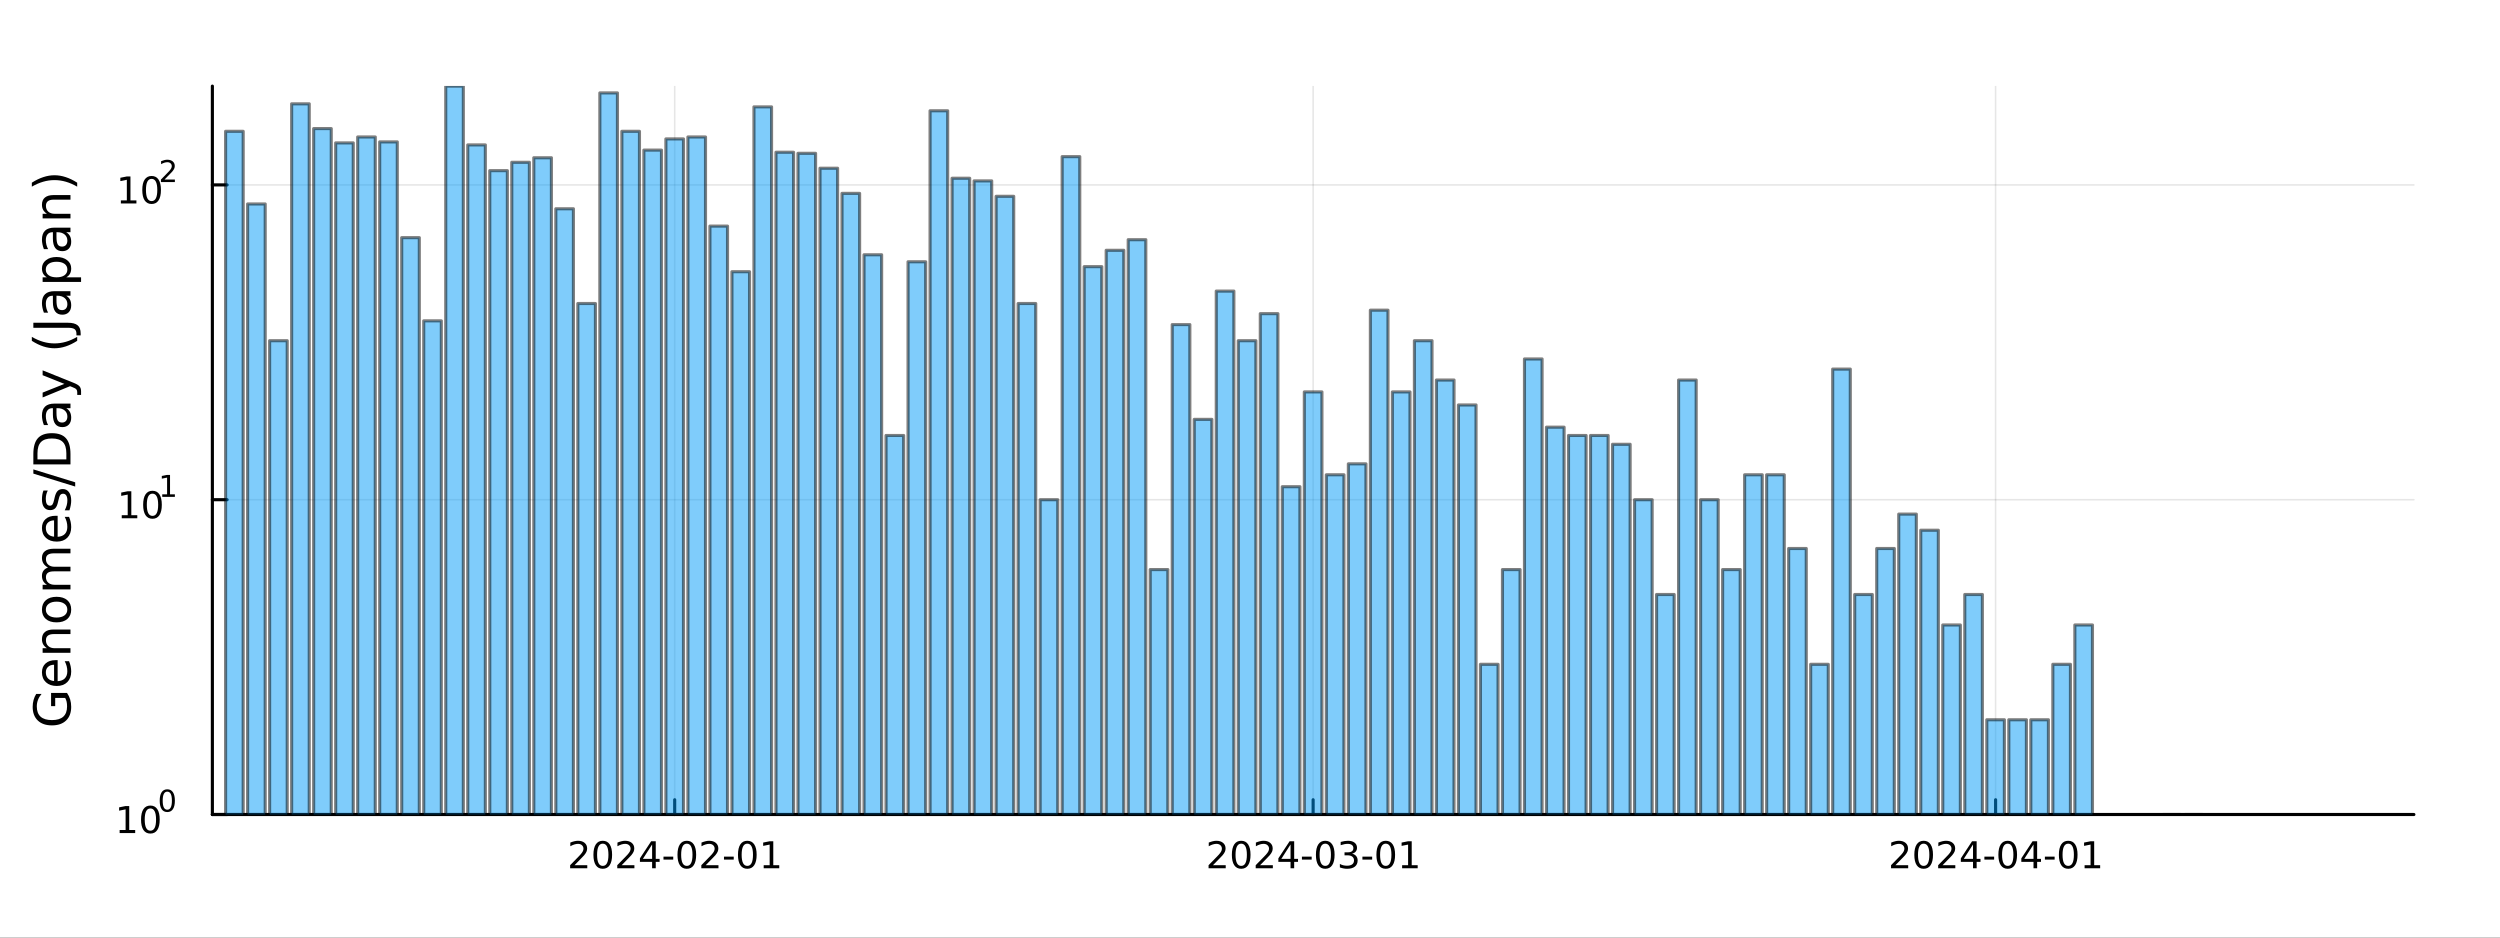 <?xml version="1.0" encoding="utf-8"?>
<svg xmlns="http://www.w3.org/2000/svg" xmlns:xlink="http://www.w3.org/1999/xlink" width="800" height="300" viewBox="0 0 3200 1200">
<rect x="0" y="0" width="3200" height="1200" fill="#333333" stroke="none"/>
<defs>
  <clipPath id="clip840">
    <rect x="0" y="0" width="3200" height="1200"/>
  </clipPath>
</defs>
<path clip-path="url(#clip840)" d="M0 1200 L3200 1200 L3200 0 L0 0  Z" fill="#ffffff" fill-rule="evenodd" fill-opacity="1"/>
<defs>
  <clipPath id="clip841">
    <rect x="640" y="0" width="2241" height="1200"/>
  </clipPath>
</defs>
<path clip-path="url(#clip840)" d="M271.839 1042.58 L3089.76 1042.58 L3089.76 110.236 L271.839 110.236  Z" fill="#ffffff" fill-rule="evenodd" fill-opacity="1"/>
<defs>
  <clipPath id="clip842">
    <rect x="271" y="110" width="2819" height="933"/>
  </clipPath>
</defs>
<polyline clip-path="url(#clip842)" style="stroke:#000000; stroke-linecap:round; stroke-linejoin:round; stroke-width:2; stroke-opacity:0.1; fill:none" points="863.603,1042.58 863.603,110.236 "/>
<polyline clip-path="url(#clip842)" style="stroke:#000000; stroke-linecap:round; stroke-linejoin:round; stroke-width:2; stroke-opacity:0.1; fill:none" points="1680.8,1042.58 1680.8,110.236 "/>
<polyline clip-path="url(#clip842)" style="stroke:#000000; stroke-linecap:round; stroke-linejoin:round; stroke-width:2; stroke-opacity:0.1; fill:none" points="2554.36,1042.58 2554.36,110.236 "/>
<polyline clip-path="url(#clip840)" style="stroke:#000000; stroke-linecap:round; stroke-linejoin:round; stroke-width:4; stroke-opacity:1; fill:none" points="271.839,1042.58 3089.76,1042.58 "/>
<polyline clip-path="url(#clip840)" style="stroke:#000000; stroke-linecap:round; stroke-linejoin:round; stroke-width:4; stroke-opacity:1; fill:none" points="863.603,1042.58 863.603,1023.68 "/>
<polyline clip-path="url(#clip840)" style="stroke:#000000; stroke-linecap:round; stroke-linejoin:round; stroke-width:4; stroke-opacity:1; fill:none" points="1680.8,1042.58 1680.8,1023.68 "/>
<polyline clip-path="url(#clip840)" style="stroke:#000000; stroke-linecap:round; stroke-linejoin:round; stroke-width:4; stroke-opacity:1; fill:none" points="2554.36,1042.58 2554.36,1023.68 "/>
<path clip-path="url(#clip840)" d="M735.398 1107.44 L751.717 1107.44 L751.717 1111.38 L729.773 1111.38 L729.773 1107.44 Q732.435 1104.69 737.018 1100.06 Q741.625 1095.4 742.805 1094.06 Q745.051 1091.54 745.93 1089.8 Q746.833 1088.04 746.833 1086.35 Q746.833 1083.6 744.889 1081.86 Q742.967 1080.13 739.866 1080.13 Q737.667 1080.13 735.213 1080.89 Q732.782 1081.65 730.005 1083.2 L730.005 1078.48 Q732.829 1077.35 735.282 1076.77 Q737.736 1076.19 739.773 1076.19 Q745.143 1076.19 748.338 1078.88 Q751.532 1081.56 751.532 1086.05 Q751.532 1088.18 750.722 1090.1 Q749.935 1092 747.829 1094.59 Q747.25 1095.26 744.148 1098.48 Q741.046 1101.68 735.398 1107.44 Z" fill="#000000" fill-rule="nonzero" fill-opacity="1" /><path clip-path="url(#clip840)" d="M771.532 1079.89 Q767.921 1079.89 766.092 1083.46 Q764.287 1087 764.287 1094.13 Q764.287 1101.24 766.092 1104.8 Q767.921 1108.34 771.532 1108.34 Q775.166 1108.34 776.972 1104.8 Q778.801 1101.24 778.801 1094.13 Q778.801 1087 776.972 1083.46 Q775.166 1079.89 771.532 1079.89 M771.532 1076.19 Q777.342 1076.19 780.398 1080.8 Q783.476 1085.38 783.476 1094.13 Q783.476 1102.86 780.398 1107.46 Q777.342 1112.05 771.532 1112.05 Q765.722 1112.05 762.643 1107.46 Q759.588 1102.86 759.588 1094.13 Q759.588 1085.38 762.643 1080.8 Q765.722 1076.19 771.532 1076.19 Z" fill="#000000" fill-rule="nonzero" fill-opacity="1" /><path clip-path="url(#clip840)" d="M795.722 1107.44 L812.041 1107.44 L812.041 1111.38 L790.097 1111.38 L790.097 1107.44 Q792.759 1104.69 797.342 1100.06 Q801.949 1095.4 803.129 1094.06 Q805.375 1091.54 806.254 1089.8 Q807.157 1088.04 807.157 1086.35 Q807.157 1083.6 805.212 1081.86 Q803.291 1080.13 800.189 1080.13 Q797.99 1080.13 795.537 1080.89 Q793.106 1081.65 790.328 1083.2 L790.328 1078.48 Q793.152 1077.35 795.606 1076.77 Q798.06 1076.19 800.097 1076.19 Q805.467 1076.19 808.662 1078.88 Q811.856 1081.56 811.856 1086.05 Q811.856 1088.18 811.046 1090.1 Q810.259 1092 808.152 1094.59 Q807.574 1095.26 804.472 1098.48 Q801.37 1101.68 795.722 1107.44 Z" fill="#000000" fill-rule="nonzero" fill-opacity="1" /><path clip-path="url(#clip840)" d="M834.703 1080.89 L822.898 1099.34 L834.703 1099.34 L834.703 1080.89 M833.476 1076.82 L839.356 1076.82 L839.356 1099.34 L844.286 1099.34 L844.286 1103.23 L839.356 1103.23 L839.356 1111.38 L834.703 1111.38 L834.703 1103.23 L819.101 1103.23 L819.101 1098.71 L833.476 1076.82 Z" fill="#000000" fill-rule="nonzero" fill-opacity="1" /><path clip-path="url(#clip840)" d="M849.263 1096.49 L861.74 1096.49 L861.74 1100.29 L849.263 1100.29 L849.263 1096.49 Z" fill="#000000" fill-rule="nonzero" fill-opacity="1" /><path clip-path="url(#clip840)" d="M879.124 1079.89 Q875.513 1079.89 873.684 1083.46 Q871.879 1087 871.879 1094.13 Q871.879 1101.24 873.684 1104.8 Q875.513 1108.34 879.124 1108.34 Q882.758 1108.34 884.564 1104.8 Q886.393 1101.24 886.393 1094.13 Q886.393 1087 884.564 1083.46 Q882.758 1079.89 879.124 1079.89 M879.124 1076.19 Q884.934 1076.19 887.99 1080.8 Q891.069 1085.38 891.069 1094.13 Q891.069 1102.86 887.99 1107.46 Q884.934 1112.05 879.124 1112.05 Q873.314 1112.05 870.235 1107.46 Q867.18 1102.86 867.18 1094.13 Q867.18 1085.38 870.235 1080.8 Q873.314 1076.19 879.124 1076.19 Z" fill="#000000" fill-rule="nonzero" fill-opacity="1" /><path clip-path="url(#clip840)" d="M903.314 1107.44 L919.633 1107.44 L919.633 1111.38 L897.689 1111.38 L897.689 1107.44 Q900.351 1104.69 904.934 1100.06 Q909.541 1095.4 910.721 1094.06 Q912.967 1091.54 913.846 1089.8 Q914.749 1088.04 914.749 1086.35 Q914.749 1083.6 912.804 1081.86 Q910.883 1080.13 907.781 1080.13 Q905.582 1080.13 903.129 1080.89 Q900.698 1081.65 897.92 1083.2 L897.92 1078.48 Q900.744 1077.35 903.198 1076.77 Q905.652 1076.19 907.689 1076.19 Q913.059 1076.19 916.254 1078.88 Q919.448 1081.56 919.448 1086.05 Q919.448 1088.18 918.638 1090.1 Q917.851 1092 915.744 1094.59 Q915.166 1095.26 912.064 1098.48 Q908.962 1101.68 903.314 1107.44 Z" fill="#000000" fill-rule="nonzero" fill-opacity="1" /><path clip-path="url(#clip840)" d="M926.693 1096.49 L939.17 1096.49 L939.17 1100.29 L926.693 1100.29 L926.693 1096.49 Z" fill="#000000" fill-rule="nonzero" fill-opacity="1" /><path clip-path="url(#clip840)" d="M956.554 1079.89 Q952.943 1079.89 951.114 1083.46 Q949.309 1087 949.309 1094.13 Q949.309 1101.24 951.114 1104.8 Q952.943 1108.34 956.554 1108.34 Q960.189 1108.34 961.994 1104.8 Q963.823 1101.24 963.823 1094.13 Q963.823 1087 961.994 1083.46 Q960.189 1079.89 956.554 1079.89 M956.554 1076.19 Q962.364 1076.19 965.42 1080.8 Q968.499 1085.38 968.499 1094.13 Q968.499 1102.86 965.42 1107.46 Q962.364 1112.05 956.554 1112.05 Q950.744 1112.05 947.665 1107.46 Q944.61 1102.86 944.61 1094.13 Q944.61 1085.38 947.665 1080.8 Q950.744 1076.19 956.554 1076.19 Z" fill="#000000" fill-rule="nonzero" fill-opacity="1" /><path clip-path="url(#clip840)" d="M977.526 1107.44 L985.165 1107.44 L985.165 1081.07 L976.855 1082.74 L976.855 1078.48 L985.119 1076.82 L989.795 1076.82 L989.795 1107.44 L997.434 1107.44 L997.434 1111.38 L977.526 1111.38 L977.526 1107.44 Z" fill="#000000" fill-rule="nonzero" fill-opacity="1" /><path clip-path="url(#clip840)" d="M1552.6 1107.44 L1568.92 1107.44 L1568.92 1111.38 L1546.97 1111.38 L1546.97 1107.44 Q1549.63 1104.69 1554.22 1100.06 Q1558.82 1095.4 1560 1094.06 Q1562.25 1091.54 1563.13 1089.8 Q1564.03 1088.04 1564.03 1086.35 Q1564.03 1083.6 1562.09 1081.86 Q1560.17 1080.13 1557.06 1080.13 Q1554.86 1080.13 1552.41 1080.89 Q1549.98 1081.65 1547.2 1083.2 L1547.2 1078.48 Q1550.03 1077.35 1552.48 1076.77 Q1554.93 1076.19 1556.97 1076.19 Q1562.34 1076.19 1565.54 1078.88 Q1568.73 1081.56 1568.73 1086.05 Q1568.73 1088.18 1567.92 1090.1 Q1567.13 1092 1565.03 1094.59 Q1564.45 1095.26 1561.35 1098.48 Q1558.24 1101.68 1552.6 1107.44 Z" fill="#000000" fill-rule="nonzero" fill-opacity="1" /><path clip-path="url(#clip840)" d="M1588.73 1079.89 Q1585.12 1079.89 1583.29 1083.46 Q1581.48 1087 1581.48 1094.13 Q1581.48 1101.24 1583.29 1104.8 Q1585.12 1108.34 1588.73 1108.34 Q1592.36 1108.34 1594.17 1104.8 Q1596 1101.24 1596 1094.13 Q1596 1087 1594.17 1083.46 Q1592.36 1079.89 1588.73 1079.89 M1588.73 1076.19 Q1594.54 1076.19 1597.6 1080.8 Q1600.67 1085.38 1600.67 1094.13 Q1600.67 1102.86 1597.6 1107.46 Q1594.54 1112.05 1588.73 1112.05 Q1582.92 1112.05 1579.84 1107.46 Q1576.79 1102.86 1576.79 1094.13 Q1576.79 1085.38 1579.84 1080.8 Q1582.92 1076.19 1588.73 1076.19 Z" fill="#000000" fill-rule="nonzero" fill-opacity="1" /><path clip-path="url(#clip840)" d="M1612.92 1107.44 L1629.24 1107.44 L1629.24 1111.38 L1607.29 1111.38 L1607.29 1107.44 Q1609.96 1104.69 1614.54 1100.06 Q1619.15 1095.4 1620.33 1094.06 Q1622.57 1091.54 1623.45 1089.8 Q1624.36 1088.04 1624.36 1086.35 Q1624.36 1083.6 1622.41 1081.86 Q1620.49 1080.13 1617.39 1080.13 Q1615.19 1080.13 1612.73 1080.89 Q1610.3 1081.65 1607.53 1083.2 L1607.53 1078.48 Q1610.35 1077.35 1612.8 1076.77 Q1615.26 1076.19 1617.29 1076.19 Q1622.67 1076.19 1625.86 1078.88 Q1629.05 1081.56 1629.05 1086.05 Q1629.05 1088.18 1628.24 1090.1 Q1627.46 1092 1625.35 1094.59 Q1624.77 1095.26 1621.67 1098.48 Q1618.57 1101.68 1612.92 1107.44 Z" fill="#000000" fill-rule="nonzero" fill-opacity="1" /><path clip-path="url(#clip840)" d="M1651.9 1080.89 L1640.1 1099.34 L1651.9 1099.34 L1651.9 1080.89 M1650.67 1076.82 L1656.55 1076.82 L1656.55 1099.34 L1661.48 1099.34 L1661.48 1103.23 L1656.55 1103.23 L1656.55 1111.38 L1651.9 1111.38 L1651.9 1103.23 L1636.3 1103.23 L1636.3 1098.71 L1650.67 1076.82 Z" fill="#000000" fill-rule="nonzero" fill-opacity="1" /><path clip-path="url(#clip840)" d="M1666.46 1096.49 L1678.94 1096.49 L1678.94 1100.29 L1666.46 1100.29 L1666.46 1096.49 Z" fill="#000000" fill-rule="nonzero" fill-opacity="1" /><path clip-path="url(#clip840)" d="M1696.32 1079.89 Q1692.71 1079.89 1690.88 1083.46 Q1689.08 1087 1689.08 1094.13 Q1689.08 1101.24 1690.88 1104.8 Q1692.71 1108.34 1696.32 1108.34 Q1699.96 1108.34 1701.76 1104.8 Q1703.59 1101.24 1703.59 1094.13 Q1703.59 1087 1701.76 1083.46 Q1699.96 1079.89 1696.32 1079.89 M1696.32 1076.19 Q1702.13 1076.19 1705.19 1080.8 Q1708.27 1085.38 1708.27 1094.13 Q1708.27 1102.86 1705.19 1107.46 Q1702.13 1112.05 1696.32 1112.05 Q1690.51 1112.05 1687.43 1107.46 Q1684.38 1102.86 1684.38 1094.13 Q1684.38 1085.38 1687.43 1080.8 Q1690.51 1076.19 1696.32 1076.19 Z" fill="#000000" fill-rule="nonzero" fill-opacity="1" /><path clip-path="url(#clip840)" d="M1730.65 1092.74 Q1734.01 1093.46 1735.88 1095.73 Q1737.78 1098 1737.78 1101.33 Q1737.78 1106.45 1734.26 1109.25 Q1730.74 1112.05 1724.26 1112.05 Q1722.09 1112.05 1719.77 1111.61 Q1717.48 1111.19 1715.03 1110.33 L1715.03 1105.82 Q1716.97 1106.95 1719.29 1107.53 Q1721.6 1108.11 1724.12 1108.11 Q1728.52 1108.11 1730.81 1106.38 Q1733.13 1104.64 1733.13 1101.33 Q1733.13 1098.27 1730.97 1096.56 Q1728.85 1094.82 1725.03 1094.82 L1721 1094.82 L1721 1090.98 L1725.21 1090.98 Q1728.66 1090.98 1730.49 1089.62 Q1732.32 1088.23 1732.32 1085.64 Q1732.32 1082.97 1730.42 1081.56 Q1728.54 1080.13 1725.03 1080.13 Q1723.1 1080.13 1720.91 1080.54 Q1718.71 1080.96 1716.07 1081.84 L1716.07 1077.67 Q1718.73 1076.93 1721.04 1076.56 Q1723.38 1076.19 1725.44 1076.19 Q1730.77 1076.19 1733.87 1078.62 Q1736.97 1081.03 1736.97 1085.15 Q1736.97 1088.02 1735.33 1090.01 Q1733.68 1091.98 1730.65 1092.74 Z" fill="#000000" fill-rule="nonzero" fill-opacity="1" /><path clip-path="url(#clip840)" d="M1743.89 1096.49 L1756.37 1096.49 L1756.37 1100.29 L1743.89 1100.29 L1743.89 1096.49 Z" fill="#000000" fill-rule="nonzero" fill-opacity="1" /><path clip-path="url(#clip840)" d="M1773.75 1079.89 Q1770.14 1079.89 1768.31 1083.46 Q1766.51 1087 1766.51 1094.13 Q1766.51 1101.24 1768.31 1104.8 Q1770.14 1108.34 1773.75 1108.34 Q1777.39 1108.34 1779.19 1104.8 Q1781.02 1101.24 1781.02 1094.13 Q1781.02 1087 1779.19 1083.46 Q1777.39 1079.89 1773.75 1079.89 M1773.75 1076.19 Q1779.56 1076.19 1782.62 1080.8 Q1785.7 1085.38 1785.7 1094.13 Q1785.7 1102.86 1782.62 1107.46 Q1779.56 1112.05 1773.75 1112.05 Q1767.94 1112.05 1764.86 1107.46 Q1761.81 1102.86 1761.81 1094.13 Q1761.81 1085.38 1764.86 1080.8 Q1767.94 1076.19 1773.75 1076.19 Z" fill="#000000" fill-rule="nonzero" fill-opacity="1" /><path clip-path="url(#clip840)" d="M1794.72 1107.44 L1802.36 1107.44 L1802.36 1081.07 L1794.05 1082.74 L1794.05 1078.48 L1802.32 1076.82 L1806.99 1076.82 L1806.99 1107.44 L1814.63 1107.44 L1814.63 1111.38 L1794.72 1111.38 L1794.72 1107.44 Z" fill="#000000" fill-rule="nonzero" fill-opacity="1" /><path clip-path="url(#clip840)" d="M2426.15 1107.44 L2442.47 1107.44 L2442.47 1111.38 L2420.53 1111.38 L2420.53 1107.44 Q2423.19 1104.69 2427.77 1100.06 Q2432.38 1095.4 2433.56 1094.06 Q2435.81 1091.54 2436.69 1089.8 Q2437.59 1088.04 2437.59 1086.35 Q2437.59 1083.6 2435.64 1081.86 Q2433.72 1080.13 2430.62 1080.13 Q2428.42 1080.13 2425.97 1080.89 Q2423.54 1081.65 2420.76 1083.2 L2420.76 1078.48 Q2423.58 1077.35 2426.04 1076.77 Q2428.49 1076.19 2430.53 1076.19 Q2435.9 1076.19 2439.09 1078.88 Q2442.29 1081.56 2442.29 1086.05 Q2442.29 1088.18 2441.48 1090.1 Q2440.69 1092 2438.58 1094.59 Q2438 1095.26 2434.9 1098.48 Q2431.8 1101.68 2426.15 1107.44 Z" fill="#000000" fill-rule="nonzero" fill-opacity="1" /><path clip-path="url(#clip840)" d="M2462.29 1079.89 Q2458.68 1079.89 2456.85 1083.46 Q2455.04 1087 2455.04 1094.13 Q2455.04 1101.24 2456.85 1104.8 Q2458.68 1108.34 2462.29 1108.34 Q2465.92 1108.34 2467.73 1104.8 Q2469.56 1101.24 2469.56 1094.13 Q2469.56 1087 2467.73 1083.46 Q2465.92 1079.89 2462.29 1079.89 M2462.29 1076.19 Q2468.1 1076.19 2471.15 1080.8 Q2474.23 1085.38 2474.23 1094.13 Q2474.23 1102.86 2471.15 1107.46 Q2468.1 1112.05 2462.29 1112.05 Q2456.48 1112.05 2453.4 1107.46 Q2450.34 1102.86 2450.34 1094.13 Q2450.34 1085.38 2453.4 1080.8 Q2456.48 1076.19 2462.29 1076.19 Z" fill="#000000" fill-rule="nonzero" fill-opacity="1" /><path clip-path="url(#clip840)" d="M2486.48 1107.44 L2502.8 1107.44 L2502.8 1111.38 L2480.85 1111.38 L2480.85 1107.44 Q2483.51 1104.69 2488.1 1100.06 Q2492.7 1095.4 2493.88 1094.06 Q2496.13 1091.54 2497.01 1089.8 Q2497.91 1088.04 2497.91 1086.35 Q2497.91 1083.6 2495.97 1081.86 Q2494.05 1080.13 2490.94 1080.13 Q2488.75 1080.13 2486.29 1080.89 Q2483.86 1081.65 2481.08 1083.2 L2481.08 1078.48 Q2483.91 1077.35 2486.36 1076.77 Q2488.81 1076.19 2490.85 1076.19 Q2496.22 1076.19 2499.42 1078.88 Q2502.61 1081.56 2502.61 1086.05 Q2502.61 1088.18 2501.8 1090.1 Q2501.01 1092 2498.91 1094.59 Q2498.33 1095.26 2495.23 1098.48 Q2492.12 1101.68 2486.48 1107.44 Z" fill="#000000" fill-rule="nonzero" fill-opacity="1" /><path clip-path="url(#clip840)" d="M2525.46 1080.89 L2513.65 1099.34 L2525.46 1099.34 L2525.46 1080.89 M2524.23 1076.82 L2530.11 1076.82 L2530.11 1099.34 L2535.04 1099.34 L2535.04 1103.23 L2530.11 1103.23 L2530.11 1111.38 L2525.46 1111.38 L2525.46 1103.23 L2509.86 1103.23 L2509.86 1098.71 L2524.23 1076.82 Z" fill="#000000" fill-rule="nonzero" fill-opacity="1" /><path clip-path="url(#clip840)" d="M2540.02 1096.49 L2552.49 1096.49 L2552.49 1100.29 L2540.02 1100.29 L2540.02 1096.49 Z" fill="#000000" fill-rule="nonzero" fill-opacity="1" /><path clip-path="url(#clip840)" d="M2569.88 1079.89 Q2566.27 1079.89 2564.44 1083.46 Q2562.63 1087 2562.63 1094.13 Q2562.63 1101.24 2564.44 1104.8 Q2566.27 1108.34 2569.88 1108.34 Q2573.51 1108.34 2575.32 1104.8 Q2577.15 1101.24 2577.15 1094.13 Q2577.15 1087 2575.32 1083.46 Q2573.51 1079.89 2569.88 1079.89 M2569.88 1076.19 Q2575.69 1076.19 2578.74 1080.8 Q2581.82 1085.38 2581.82 1094.13 Q2581.82 1102.86 2578.74 1107.46 Q2575.69 1112.05 2569.88 1112.05 Q2564.07 1112.05 2560.99 1107.46 Q2557.93 1102.86 2557.93 1094.13 Q2557.93 1085.38 2560.99 1080.8 Q2564.07 1076.19 2569.88 1076.19 Z" fill="#000000" fill-rule="nonzero" fill-opacity="1" /><path clip-path="url(#clip840)" d="M2602.89 1080.89 L2591.08 1099.34 L2602.89 1099.34 L2602.89 1080.89 M2601.66 1076.82 L2607.54 1076.82 L2607.54 1099.34 L2612.47 1099.34 L2612.47 1103.23 L2607.54 1103.23 L2607.54 1111.38 L2602.89 1111.38 L2602.89 1103.23 L2587.29 1103.23 L2587.29 1098.71 L2601.66 1076.82 Z" fill="#000000" fill-rule="nonzero" fill-opacity="1" /><path clip-path="url(#clip840)" d="M2617.45 1096.49 L2629.92 1096.49 L2629.92 1100.29 L2617.45 1100.29 L2617.45 1096.49 Z" fill="#000000" fill-rule="nonzero" fill-opacity="1" /><path clip-path="url(#clip840)" d="M2647.31 1079.89 Q2643.7 1079.89 2641.87 1083.46 Q2640.06 1087 2640.06 1094.13 Q2640.06 1101.24 2641.87 1104.8 Q2643.7 1108.34 2647.31 1108.34 Q2650.94 1108.34 2652.75 1104.8 Q2654.58 1101.24 2654.58 1094.13 Q2654.58 1087 2652.75 1083.46 Q2650.94 1079.89 2647.31 1079.89 M2647.31 1076.19 Q2653.12 1076.19 2656.17 1080.8 Q2659.25 1085.38 2659.25 1094.13 Q2659.25 1102.86 2656.17 1107.46 Q2653.12 1112.05 2647.31 1112.05 Q2641.5 1112.05 2638.42 1107.46 Q2635.36 1102.86 2635.36 1094.13 Q2635.36 1085.38 2638.42 1080.8 Q2641.5 1076.19 2647.31 1076.19 Z" fill="#000000" fill-rule="nonzero" fill-opacity="1" /><path clip-path="url(#clip840)" d="M2668.28 1107.44 L2675.92 1107.44 L2675.92 1081.07 L2667.61 1082.74 L2667.61 1078.48 L2675.87 1076.82 L2680.55 1076.82 L2680.55 1107.44 L2688.19 1107.44 L2688.19 1111.38 L2668.28 1111.38 L2668.28 1107.44 Z" fill="#000000" fill-rule="nonzero" fill-opacity="1" /><polyline clip-path="url(#clip842)" style="stroke:#000000; stroke-linecap:round; stroke-linejoin:round; stroke-width:2; stroke-opacity:0.1; fill:none" points="271.839,1042.58 3089.76,1042.58 "/>
<polyline clip-path="url(#clip842)" style="stroke:#000000; stroke-linecap:round; stroke-linejoin:round; stroke-width:2; stroke-opacity:0.1; fill:none" points="271.839,639.64 3089.76,639.64 "/>
<polyline clip-path="url(#clip842)" style="stroke:#000000; stroke-linecap:round; stroke-linejoin:round; stroke-width:2; stroke-opacity:0.1; fill:none" points="271.839,236.705 3089.76,236.705 "/>
<polyline clip-path="url(#clip840)" style="stroke:#000000; stroke-linecap:round; stroke-linejoin:round; stroke-width:4; stroke-opacity:1; fill:none" points="271.839,1042.58 271.839,110.236 "/>
<polyline clip-path="url(#clip840)" style="stroke:#000000; stroke-linecap:round; stroke-linejoin:round; stroke-width:4; stroke-opacity:1; fill:none" points="271.839,1042.58 290.737,1042.58 "/>
<polyline clip-path="url(#clip840)" style="stroke:#000000; stroke-linecap:round; stroke-linejoin:round; stroke-width:4; stroke-opacity:1; fill:none" points="271.839,639.64 290.737,639.64 "/>
<polyline clip-path="url(#clip840)" style="stroke:#000000; stroke-linecap:round; stroke-linejoin:round; stroke-width:4; stroke-opacity:1; fill:none" points="271.839,236.705 290.737,236.705 "/>
<path clip-path="url(#clip840)" d="M153.134 1062.37 L160.772 1062.37 L160.772 1036 L152.462 1037.67 L152.462 1033.41 L160.726 1031.74 L165.402 1031.74 L165.402 1062.37 L173.041 1062.37 L173.041 1066.3 L153.134 1066.3 L153.134 1062.37 Z" fill="#000000" fill-rule="nonzero" fill-opacity="1" /><path clip-path="url(#clip840)" d="M192.485 1034.82 Q188.874 1034.82 187.045 1038.39 Q185.24 1041.93 185.24 1049.06 Q185.24 1056.16 187.045 1059.73 Q188.874 1063.27 192.485 1063.27 Q196.119 1063.27 197.925 1059.73 Q199.754 1056.16 199.754 1049.06 Q199.754 1041.93 197.925 1038.39 Q196.119 1034.82 192.485 1034.82 M192.485 1031.12 Q198.295 1031.12 201.351 1035.72 Q204.43 1040.31 204.43 1049.06 Q204.43 1057.78 201.351 1062.39 Q198.295 1066.97 192.485 1066.97 Q186.675 1066.97 183.596 1062.39 Q180.541 1057.78 180.541 1049.06 Q180.541 1040.31 183.596 1035.72 Q186.675 1031.12 192.485 1031.12 Z" fill="#000000" fill-rule="nonzero" fill-opacity="1" /><path clip-path="url(#clip840)" d="M214.134 1013.31 Q211.2 1013.31 209.715 1016.21 Q208.248 1019.09 208.248 1024.88 Q208.248 1030.66 209.715 1033.55 Q211.2 1036.43 214.134 1036.43 Q217.087 1036.43 218.554 1033.55 Q220.04 1030.66 220.04 1024.88 Q220.04 1019.09 218.554 1016.21 Q217.087 1013.31 214.134 1013.31 M214.134 1010.31 Q218.855 1010.31 221.338 1014.05 Q223.839 1017.77 223.839 1024.88 Q223.839 1031.97 221.338 1035.71 Q218.855 1039.44 214.134 1039.44 Q209.414 1039.44 206.912 1035.71 Q204.43 1031.97 204.43 1024.88 Q204.43 1017.77 206.912 1014.05 Q209.414 1010.31 214.134 1010.31 Z" fill="#000000" fill-rule="nonzero" fill-opacity="1" /><path clip-path="url(#clip840)" d="M155.823 659.433 L163.462 659.433 L163.462 633.067 L155.152 634.734 L155.152 630.474 L163.416 628.808 L168.092 628.808 L168.092 659.433 L175.73 659.433 L175.73 663.368 L155.823 663.368 L155.823 659.433 Z" fill="#000000" fill-rule="nonzero" fill-opacity="1" /><path clip-path="url(#clip840)" d="M195.175 631.886 Q191.564 631.886 189.735 635.451 Q187.929 638.993 187.929 646.122 Q187.929 653.229 189.735 656.794 Q191.564 660.335 195.175 660.335 Q198.809 660.335 200.615 656.794 Q202.443 653.229 202.443 646.122 Q202.443 638.993 200.615 635.451 Q198.809 631.886 195.175 631.886 M195.175 628.183 Q200.985 628.183 204.04 632.789 Q207.119 637.372 207.119 646.122 Q207.119 654.849 204.04 659.456 Q200.985 664.039 195.175 664.039 Q189.365 664.039 186.286 659.456 Q183.23 654.849 183.23 646.122 Q183.23 637.372 186.286 632.789 Q189.365 628.183 195.175 628.183 Z" fill="#000000" fill-rule="nonzero" fill-opacity="1" /><path clip-path="url(#clip840)" d="M207.665 632.76 L213.871 632.76 L213.871 611.338 L207.119 612.692 L207.119 609.231 L213.833 607.877 L217.633 607.877 L217.633 632.76 L223.839 632.76 L223.839 635.957 L207.665 635.957 L207.665 632.76 Z" fill="#000000" fill-rule="nonzero" fill-opacity="1" /><path clip-path="url(#clip840)" d="M154.713 256.497 L162.352 256.497 L162.352 230.131 L154.042 231.798 L154.042 227.539 L162.306 225.872 L166.982 225.872 L166.982 256.497 L174.621 256.497 L174.621 260.432 L154.713 260.432 L154.713 256.497 Z" fill="#000000" fill-rule="nonzero" fill-opacity="1" /><path clip-path="url(#clip840)" d="M194.065 228.951 Q190.454 228.951 188.625 232.516 Q186.82 236.057 186.82 243.187 Q186.82 250.293 188.625 253.858 Q190.454 257.4 194.065 257.4 Q197.699 257.4 199.505 253.858 Q201.334 250.293 201.334 243.187 Q201.334 236.057 199.505 232.516 Q197.699 228.951 194.065 228.951 M194.065 225.247 Q199.875 225.247 202.931 229.854 Q206.009 234.437 206.009 243.187 Q206.009 251.914 202.931 256.52 Q199.875 261.103 194.065 261.103 Q188.255 261.103 185.176 256.52 Q182.121 251.914 182.121 243.187 Q182.121 234.437 185.176 229.854 Q188.255 225.247 194.065 225.247 Z" fill="#000000" fill-rule="nonzero" fill-opacity="1" /><path clip-path="url(#clip840)" d="M210.58 229.824 L223.839 229.824 L223.839 233.022 L206.009 233.022 L206.009 229.824 Q208.172 227.586 211.896 223.825 Q215.639 220.044 216.598 218.953 Q218.423 216.903 219.137 215.493 Q219.871 214.063 219.871 212.691 Q219.871 210.452 218.291 209.042 Q216.73 207.631 214.21 207.631 Q212.423 207.631 210.429 208.252 Q208.454 208.873 206.198 210.133 L206.198 206.296 Q208.492 205.374 210.486 204.904 Q212.479 204.434 214.134 204.434 Q218.498 204.434 221.093 206.616 Q223.689 208.797 223.689 212.446 Q223.689 214.176 223.03 215.737 Q222.391 217.28 220.68 219.386 Q220.209 219.931 217.689 222.546 Q215.169 225.141 210.58 229.824 Z" fill="#000000" fill-rule="nonzero" fill-opacity="1" /><path clip-path="url(#clip840)" d="M83.427 893.355 L70.664 893.355 L70.664 903.858 L65.38 903.858 L65.38 886.989 L85.782 886.989 Q88.424 890.713 89.793 895.201 Q91.129 899.688 91.129 904.781 Q91.129 915.921 84.636 922.223 Q78.111 928.493 66.494 928.493 Q54.845 928.493 48.352 922.223 Q41.827 915.921 41.827 904.781 Q41.827 900.134 42.973 895.964 Q44.119 891.763 46.347 888.23 L53.19 888.23 Q50.166 891.795 48.638 895.805 Q47.11 899.816 47.11 904.24 Q47.11 912.961 51.98 917.353 Q56.85 921.714 66.494 921.714 Q76.106 921.714 80.976 917.353 Q85.846 912.961 85.846 904.24 Q85.846 900.834 85.273 898.161 Q84.668 895.487 83.427 893.355 Z" fill="#000000" fill-rule="nonzero" fill-opacity="1" /><path clip-path="url(#clip840)" d="M70.918 845.007 L73.783 845.007 L73.783 871.934 Q79.83 871.552 83.013 868.305 Q86.164 865.027 86.164 859.203 Q86.164 855.829 85.337 852.678 Q84.509 849.495 82.854 846.376 L88.392 846.376 Q89.729 849.527 90.429 852.837 Q91.129 856.147 91.129 859.553 Q91.129 868.083 86.164 873.08 Q81.199 878.045 72.732 878.045 Q63.98 878.045 58.855 873.334 Q53.699 868.592 53.699 860.571 Q53.699 853.378 58.346 849.208 Q62.961 845.007 70.918 845.007 M69.2 850.863 Q64.393 850.927 61.529 853.569 Q58.664 856.179 58.664 860.507 Q58.664 865.409 61.433 868.369 Q64.202 871.297 69.231 871.743 L69.2 850.863 Z" fill="#000000" fill-rule="nonzero" fill-opacity="1" /><path clip-path="url(#clip840)" d="M68.69 805.762 L90.206 805.762 L90.206 811.619 L68.881 811.619 Q63.82 811.619 61.306 813.592 Q58.791 815.566 58.791 819.512 Q58.791 824.255 61.815 826.992 Q64.839 829.729 70.059 829.729 L90.206 829.729 L90.206 835.618 L54.558 835.618 L54.558 829.729 L60.096 829.729 Q56.882 827.629 55.29 824.796 Q53.699 821.931 53.699 818.207 Q53.699 812.064 57.518 808.913 Q61.306 805.762 68.69 805.762 Z" fill="#000000" fill-rule="nonzero" fill-opacity="1" /><path clip-path="url(#clip840)" d="M58.664 780.268 Q58.664 784.978 62.356 787.716 Q66.017 790.453 72.414 790.453 Q78.812 790.453 82.504 787.747 Q86.164 785.01 86.164 780.268 Q86.164 775.589 82.472 772.852 Q78.78 770.114 72.414 770.114 Q66.08 770.114 62.388 772.852 Q58.664 775.589 58.664 780.268 M53.699 780.268 Q53.699 772.629 58.664 768.268 Q63.63 763.908 72.414 763.908 Q81.167 763.908 86.164 768.268 Q91.129 772.629 91.129 780.268 Q91.129 787.938 86.164 792.299 Q81.167 796.628 72.414 796.628 Q63.63 796.628 58.664 792.299 Q53.699 787.938 53.699 780.268 Z" fill="#000000" fill-rule="nonzero" fill-opacity="1" /><path clip-path="url(#clip840)" d="M61.401 726.446 Q57.455 724.25 55.577 721.194 Q53.699 718.138 53.699 714.001 Q53.699 708.431 57.614 705.407 Q61.497 702.383 68.69 702.383 L90.206 702.383 L90.206 708.272 L68.881 708.272 Q63.757 708.272 61.274 710.086 Q58.791 711.9 58.791 715.624 Q58.791 720.175 61.815 722.817 Q64.839 725.459 70.059 725.459 L90.206 725.459 L90.206 731.347 L68.881 731.347 Q63.725 731.347 61.274 733.162 Q58.791 734.976 58.791 738.763 Q58.791 743.251 61.847 745.893 Q64.871 748.535 70.059 748.535 L90.206 748.535 L90.206 754.423 L54.558 754.423 L54.558 748.535 L60.096 748.535 Q56.818 746.529 55.259 743.729 Q53.699 740.928 53.699 737.076 Q53.699 733.193 55.672 730.488 Q57.646 727.751 61.401 726.446 Z" fill="#000000" fill-rule="nonzero" fill-opacity="1" /><path clip-path="url(#clip840)" d="M70.918 660.211 L73.783 660.211 L73.783 687.137 Q79.83 686.756 83.013 683.509 Q86.164 680.231 86.164 674.406 Q86.164 671.032 85.337 667.881 Q84.509 664.698 82.854 661.579 L88.392 661.579 Q89.729 664.73 90.429 668.04 Q91.129 671.35 91.129 674.756 Q91.129 683.286 86.164 688.283 Q81.199 693.249 72.732 693.249 Q63.98 693.249 58.855 688.538 Q53.699 683.795 53.699 675.775 Q53.699 668.581 58.346 664.412 Q62.961 660.211 70.918 660.211 M69.2 666.067 Q64.393 666.131 61.529 668.772 Q58.664 671.382 58.664 675.711 Q58.664 680.613 61.433 683.573 Q64.202 686.501 69.231 686.946 L69.2 666.067 Z" fill="#000000" fill-rule="nonzero" fill-opacity="1" /><path clip-path="url(#clip840)" d="M55.609 627.873 L61.147 627.873 Q59.874 630.355 59.237 633.029 Q58.601 635.703 58.601 638.567 Q58.601 642.928 59.937 645.124 Q61.274 647.288 63.948 647.288 Q65.985 647.288 67.162 645.729 Q68.308 644.169 69.359 639.458 L69.804 637.453 Q71.141 631.215 73.592 628.605 Q76.011 625.963 80.371 625.963 Q85.337 625.963 88.233 629.91 Q91.129 633.825 91.129 640.7 Q91.129 643.564 90.556 646.683 Q90.015 649.771 88.901 653.208 L82.854 653.208 Q84.541 649.962 85.4 646.811 Q86.228 643.66 86.228 640.572 Q86.228 636.435 84.827 634.207 Q83.395 631.979 80.817 631.979 Q78.43 631.979 77.157 633.602 Q75.883 635.193 74.706 640.636 L74.228 642.673 Q73.082 648.116 70.727 650.535 Q68.34 652.954 64.202 652.954 Q59.173 652.954 56.436 649.389 Q53.699 645.824 53.699 639.267 Q53.699 636.021 54.176 633.156 Q54.654 630.292 55.609 627.873 Z" fill="#000000" fill-rule="nonzero" fill-opacity="1" /><path clip-path="url(#clip840)" d="M42.686 606.229 L42.686 600.818 L96.254 617.369 L96.254 622.78 L42.686 606.229 Z" fill="#000000" fill-rule="nonzero" fill-opacity="1" /><path clip-path="url(#clip840)" d="M47.97 587.992 L84.923 587.992 L84.923 580.225 Q84.923 570.39 80.467 565.839 Q76.011 561.256 66.398 561.256 Q56.85 561.256 52.426 565.839 Q47.97 570.39 47.97 580.225 L47.97 587.992 M42.686 594.421 L42.686 581.212 Q42.686 567.399 48.447 560.937 Q54.176 554.476 66.398 554.476 Q78.684 554.476 84.445 560.969 Q90.206 567.462 90.206 581.212 L90.206 594.421 L42.686 594.421 Z" fill="#000000" fill-rule="nonzero" fill-opacity="1" /><path clip-path="url(#clip840)" d="M72.287 528.281 Q72.287 535.379 73.91 538.116 Q75.533 540.854 79.448 540.854 Q82.567 540.854 84.413 538.816 Q86.228 536.748 86.228 533.215 Q86.228 528.345 82.79 525.417 Q79.321 522.457 73.592 522.457 L72.287 522.457 L72.287 528.281 M69.868 516.6 L90.206 516.6 L90.206 522.457 L84.795 522.457 Q88.042 524.462 89.602 527.454 Q91.129 530.446 91.129 534.774 Q91.129 540.249 88.074 543.495 Q84.986 546.71 79.83 546.71 Q73.815 546.71 70.759 542.7 Q67.704 538.657 67.704 530.668 L67.704 522.457 L67.131 522.457 Q63.088 522.457 60.892 525.13 Q58.664 527.772 58.664 532.578 Q58.664 535.634 59.396 538.53 Q60.128 541.426 61.592 544.1 L56.182 544.1 Q54.94 540.885 54.336 537.862 Q53.699 534.838 53.699 531.973 Q53.699 524.239 57.709 520.42 Q61.72 516.6 69.868 516.6 Z" fill="#000000" fill-rule="nonzero" fill-opacity="1" /><path clip-path="url(#clip840)" d="M93.516 489.705 Q99.882 492.188 101.824 494.543 Q103.765 496.898 103.765 500.845 L103.765 505.524 L98.864 505.524 L98.864 502.086 Q98.864 499.667 97.718 498.331 Q96.572 496.994 92.307 495.371 L89.633 494.32 L54.558 508.739 L54.558 502.532 L82.44 491.392 L54.558 480.252 L54.558 474.045 L93.516 489.705 Z" fill="#000000" fill-rule="nonzero" fill-opacity="1" /><path clip-path="url(#clip840)" d="M40.745 431.172 Q48.065 435.437 55.227 437.506 Q62.388 439.575 69.74 439.575 Q77.093 439.575 84.318 437.506 Q91.511 435.406 98.8 431.172 L98.8 436.265 Q91.32 441.039 84.095 443.426 Q76.87 445.782 69.74 445.782 Q62.643 445.782 55.45 443.426 Q48.256 441.071 40.745 436.265 L40.745 431.172 Z" fill="#000000" fill-rule="nonzero" fill-opacity="1" /><path clip-path="url(#clip840)" d="M42.686 419.555 L42.686 413.126 L86.896 413.126 Q95.49 413.126 99.373 416.404 Q103.256 419.65 103.256 426.876 L103.256 429.326 L97.845 429.326 L97.845 427.321 Q97.845 423.056 95.458 421.306 Q93.071 419.555 86.896 419.555 L42.686 419.555 Z" fill="#000000" fill-rule="nonzero" fill-opacity="1" /><path clip-path="url(#clip840)" d="M72.287 384.384 Q72.287 391.482 73.91 394.219 Q75.533 396.957 79.448 396.957 Q82.567 396.957 84.413 394.92 Q86.228 392.851 86.228 389.318 Q86.228 384.448 82.79 381.52 Q79.321 378.56 73.592 378.56 L72.287 378.56 L72.287 384.384 M69.868 372.703 L90.206 372.703 L90.206 378.56 L84.795 378.56 Q88.042 380.565 89.602 383.557 Q91.129 386.549 91.129 390.877 Q91.129 396.352 88.074 399.598 Q84.986 402.813 79.83 402.813 Q73.815 402.813 70.759 398.803 Q67.704 394.761 67.704 386.772 L67.704 378.56 L67.131 378.56 Q63.088 378.56 60.892 381.233 Q58.664 383.875 58.664 388.681 Q58.664 391.737 59.396 394.633 Q60.128 397.53 61.592 400.203 L56.182 400.203 Q54.94 396.989 54.336 393.965 Q53.699 390.941 53.699 388.077 Q53.699 380.342 57.709 376.523 Q61.72 372.703 69.868 372.703 Z" fill="#000000" fill-rule="nonzero" fill-opacity="1" /><path clip-path="url(#clip840)" d="M84.859 354.975 L103.765 354.975 L103.765 360.863 L54.558 360.863 L54.558 354.975 L59.969 354.975 Q56.786 353.129 55.259 350.328 Q53.699 347.495 53.699 343.58 Q53.699 337.087 58.855 333.045 Q64.011 328.971 72.414 328.971 Q80.817 328.971 85.973 333.045 Q91.129 337.087 91.129 343.58 Q91.129 347.495 89.602 350.328 Q88.042 353.129 84.859 354.975 M72.414 335.05 Q65.953 335.05 62.293 337.724 Q58.601 340.366 58.601 345.013 Q58.601 349.66 62.293 352.333 Q65.953 354.975 72.414 354.975 Q78.875 354.975 82.567 352.333 Q86.228 349.66 86.228 345.013 Q86.228 340.366 82.567 337.724 Q78.875 335.05 72.414 335.05 Z" fill="#000000" fill-rule="nonzero" fill-opacity="1" /><path clip-path="url(#clip840)" d="M72.287 303.063 Q72.287 310.16 73.91 312.898 Q75.533 315.635 79.448 315.635 Q82.567 315.635 84.413 313.598 Q86.228 311.529 86.228 307.996 Q86.228 303.126 82.79 300.198 Q79.321 297.238 73.592 297.238 L72.287 297.238 L72.287 303.063 M69.868 291.381 L90.206 291.381 L90.206 297.238 L84.795 297.238 Q88.042 299.243 89.602 302.235 Q91.129 305.227 91.129 309.556 Q91.129 315.03 88.074 318.277 Q84.986 321.491 79.83 321.491 Q73.815 321.491 70.759 317.481 Q67.704 313.439 67.704 305.45 L67.704 297.238 L67.131 297.238 Q63.088 297.238 60.892 299.912 Q58.664 302.553 58.664 307.359 Q58.664 310.415 59.396 313.311 Q60.128 316.208 61.592 318.881 L56.182 318.881 Q54.94 315.667 54.336 312.643 Q53.699 309.619 53.699 306.755 Q53.699 299.02 57.709 295.201 Q61.72 291.381 69.868 291.381 Z" fill="#000000" fill-rule="nonzero" fill-opacity="1" /><path clip-path="url(#clip840)" d="M68.69 249.686 L90.206 249.686 L90.206 255.543 L68.881 255.543 Q63.82 255.543 61.306 257.516 Q58.791 259.489 58.791 263.436 Q58.791 268.178 61.815 270.916 Q64.839 273.653 70.059 273.653 L90.206 273.653 L90.206 279.541 L54.558 279.541 L54.558 273.653 L60.096 273.653 Q56.882 271.552 55.29 268.72 Q53.699 265.855 53.699 262.131 Q53.699 255.988 57.518 252.837 Q61.306 249.686 68.69 249.686 Z" fill="#000000" fill-rule="nonzero" fill-opacity="1" /><path clip-path="url(#clip840)" d="M40.745 238.928 L40.745 233.835 Q48.256 229.061 55.45 226.706 Q62.643 224.319 69.74 224.319 Q76.87 224.319 84.095 226.706 Q91.32 229.061 98.8 233.835 L98.8 238.928 Q91.511 234.695 84.318 232.626 Q77.093 230.525 69.74 230.525 Q62.388 230.525 55.227 232.626 Q48.065 234.695 40.745 238.928 Z" fill="#000000" fill-rule="nonzero" fill-opacity="1" /><path clip-path="url(#clip842)" d="M288.747 168.1 L288.747 1042.58 L311.29 1042.58 L311.29 168.1 L288.747 168.1 L288.747 168.1  Z" fill="#009af9" fill-rule="evenodd" fill-opacity="0.5"/>
<polyline clip-path="url(#clip842)" style="stroke:#000000; stroke-linecap:round; stroke-linejoin:round; stroke-width:4; stroke-opacity:0.5; fill:none" points="288.747,168.1 288.747,1042.58 311.29,1042.58 311.29,168.1 288.747,168.1 "/>
<path clip-path="url(#clip842)" d="M316.926 261.074 L316.926 1042.58 L339.469 1042.58 L339.469 261.074 L316.926 261.074 L316.926 261.074  Z" fill="#009af9" fill-rule="evenodd" fill-opacity="0.5"/>
<polyline clip-path="url(#clip842)" style="stroke:#000000; stroke-linecap:round; stroke-linejoin:round; stroke-width:4; stroke-opacity:0.5; fill:none" points="316.926,261.074 316.926,1042.58 339.469,1042.58 339.469,261.074 316.926,261.074 "/>
<path clip-path="url(#clip842)" d="M345.105 436.097 L345.105 1042.58 L367.649 1042.58 L367.649 436.097 L345.105 436.097 L345.105 436.097  Z" fill="#009af9" fill-rule="evenodd" fill-opacity="0.5"/>
<polyline clip-path="url(#clip842)" style="stroke:#000000; stroke-linecap:round; stroke-linejoin:round; stroke-width:4; stroke-opacity:0.5; fill:none" points="345.105,436.097 345.105,1042.58 367.649,1042.58 367.649,436.097 345.105,436.097 "/>
<path clip-path="url(#clip842)" d="M373.285 132.877 L373.285 1042.58 L395.828 1042.58 L395.828 132.877 L373.285 132.877 L373.285 132.877  Z" fill="#009af9" fill-rule="evenodd" fill-opacity="0.5"/>
<polyline clip-path="url(#clip842)" style="stroke:#000000; stroke-linecap:round; stroke-linejoin:round; stroke-width:4; stroke-opacity:0.5; fill:none" points="373.285,132.877 373.285,1042.58 395.828,1042.58 395.828,132.877 373.285,132.877 "/>
<path clip-path="url(#clip842)" d="M401.464 164.588 L401.464 1042.58 L424.007 1042.58 L424.007 164.588 L401.464 164.588 L401.464 164.588  Z" fill="#009af9" fill-rule="evenodd" fill-opacity="0.5"/>
<polyline clip-path="url(#clip842)" style="stroke:#000000; stroke-linecap:round; stroke-linejoin:round; stroke-width:4; stroke-opacity:0.5; fill:none" points="401.464,164.588 401.464,1042.58 424.007,1042.58 424.007,164.588 401.464,164.588 "/>
<path clip-path="url(#clip842)" d="M429.643 182.897 L429.643 1042.58 L452.186 1042.58 L452.186 182.897 L429.643 182.897 L429.643 182.897  Z" fill="#009af9" fill-rule="evenodd" fill-opacity="0.5"/>
<polyline clip-path="url(#clip842)" style="stroke:#000000; stroke-linecap:round; stroke-linejoin:round; stroke-width:4; stroke-opacity:0.5; fill:none" points="429.643,182.897 429.643,1042.58 452.186,1042.58 452.186,182.897 429.643,182.897 "/>
<path clip-path="url(#clip842)" d="M457.822 175.342 L457.822 1042.58 L480.366 1042.58 L480.366 175.342 L457.822 175.342 L457.822 175.342  Z" fill="#009af9" fill-rule="evenodd" fill-opacity="0.5"/>
<polyline clip-path="url(#clip842)" style="stroke:#000000; stroke-linecap:round; stroke-linejoin:round; stroke-width:4; stroke-opacity:0.5; fill:none" points="457.822,175.342 457.822,1042.58 480.366,1042.58 480.366,175.342 457.822,175.342 "/>
<path clip-path="url(#clip842)" d="M486.001 181.615 L486.001 1042.58 L508.545 1042.58 L508.545 181.615 L486.001 181.615 L486.001 181.615  Z" fill="#009af9" fill-rule="evenodd" fill-opacity="0.5"/>
<polyline clip-path="url(#clip842)" style="stroke:#000000; stroke-linecap:round; stroke-linejoin:round; stroke-width:4; stroke-opacity:0.5; fill:none" points="486.001,181.615 486.001,1042.58 508.545,1042.58 508.545,181.615 486.001,181.615 "/>
<path clip-path="url(#clip842)" d="M514.181 304.193 L514.181 1042.58 L536.724 1042.58 L536.724 304.193 L514.181 304.193 L514.181 304.193  Z" fill="#009af9" fill-rule="evenodd" fill-opacity="0.5"/>
<polyline clip-path="url(#clip842)" style="stroke:#000000; stroke-linecap:round; stroke-linejoin:round; stroke-width:4; stroke-opacity:0.5; fill:none" points="514.181,304.193 514.181,1042.58 536.724,1042.58 536.724,304.193 514.181,304.193 "/>
<path clip-path="url(#clip842)" d="M542.36 410.691 L542.36 1042.58 L564.903 1042.58 L564.903 410.691 L542.36 410.691 L542.36 410.691  Z" fill="#009af9" fill-rule="evenodd" fill-opacity="0.5"/>
<polyline clip-path="url(#clip842)" style="stroke:#000000; stroke-linecap:round; stroke-linejoin:round; stroke-width:4; stroke-opacity:0.5; fill:none" points="542.36,410.691 542.36,1042.58 564.903,1042.58 564.903,410.691 542.36,410.691 "/>
<path clip-path="url(#clip842)" d="M570.539 110.236 L570.539 1042.58 L593.083 1042.58 L593.083 110.236 L570.539 110.236 L570.539 110.236  Z" fill="#009af9" fill-rule="evenodd" fill-opacity="0.5"/>
<polyline clip-path="url(#clip842)" style="stroke:#000000; stroke-linecap:round; stroke-linejoin:round; stroke-width:4; stroke-opacity:0.5; fill:none" points="570.539,110.236 570.539,1042.58 593.083,1042.58 593.083,110.236 570.539,110.236 "/>
<path clip-path="url(#clip842)" d="M598.718 185.489 L598.718 1042.58 L621.262 1042.58 L621.262 185.489 L598.718 185.489 L598.718 185.489  Z" fill="#009af9" fill-rule="evenodd" fill-opacity="0.5"/>
<polyline clip-path="url(#clip842)" style="stroke:#000000; stroke-linecap:round; stroke-linejoin:round; stroke-width:4; stroke-opacity:0.5; fill:none" points="598.718,185.489 598.718,1042.58 621.262,1042.58 621.262,185.489 598.718,185.489 "/>
<path clip-path="url(#clip842)" d="M626.898 218.442 L626.898 1042.58 L649.441 1042.58 L649.441 218.442 L626.898 218.442 L626.898 218.442  Z" fill="#009af9" fill-rule="evenodd" fill-opacity="0.5"/>
<polyline clip-path="url(#clip842)" style="stroke:#000000; stroke-linecap:round; stroke-linejoin:round; stroke-width:4; stroke-opacity:0.5; fill:none" points="626.898,218.442 626.898,1042.58 649.441,1042.58 649.441,218.442 626.898,218.442 "/>
<path clip-path="url(#clip842)" d="M655.077 207.741 L655.077 1042.58 L677.62 1042.58 L677.62 207.741 L655.077 207.741 L655.077 207.741  Z" fill="#009af9" fill-rule="evenodd" fill-opacity="0.5"/>
<polyline clip-path="url(#clip842)" style="stroke:#000000; stroke-linecap:round; stroke-linejoin:round; stroke-width:4; stroke-opacity:0.5; fill:none" points="655.077,207.741 655.077,1042.58 677.62,1042.58 677.62,207.741 655.077,207.741 "/>
<path clip-path="url(#clip842)" d="M683.256 201.907 L683.256 1042.58 L705.8 1042.58 L705.8 201.907 L683.256 201.907 L683.256 201.907  Z" fill="#009af9" fill-rule="evenodd" fill-opacity="0.5"/>
<polyline clip-path="url(#clip842)" style="stroke:#000000; stroke-linecap:round; stroke-linejoin:round; stroke-width:4; stroke-opacity:0.5; fill:none" points="683.256,201.907 683.256,1042.58 705.8,1042.58 705.8,201.907 683.256,201.907 "/>
<path clip-path="url(#clip842)" d="M711.435 267.215 L711.435 1042.58 L733.979 1042.58 L733.979 267.215 L711.435 267.215 L711.435 267.215  Z" fill="#009af9" fill-rule="evenodd" fill-opacity="0.5"/>
<polyline clip-path="url(#clip842)" style="stroke:#000000; stroke-linecap:round; stroke-linejoin:round; stroke-width:4; stroke-opacity:0.5; fill:none" points="711.435,267.215 711.435,1042.58 733.979,1042.58 733.979,267.215 711.435,267.215 "/>
<path clip-path="url(#clip842)" d="M739.615 388.511 L739.615 1042.58 L762.158 1042.58 L762.158 388.511 L739.615 388.511 L739.615 388.511  Z" fill="#009af9" fill-rule="evenodd" fill-opacity="0.5"/>
<polyline clip-path="url(#clip842)" style="stroke:#000000; stroke-linecap:round; stroke-linejoin:round; stroke-width:4; stroke-opacity:0.5; fill:none" points="739.615,388.511 739.615,1042.58 762.158,1042.58 762.158,388.511 739.615,388.511 "/>
<path clip-path="url(#clip842)" d="M767.794 118.944 L767.794 1042.58 L790.337 1042.58 L790.337 118.944 L767.794 118.944 L767.794 118.944  Z" fill="#009af9" fill-rule="evenodd" fill-opacity="0.5"/>
<polyline clip-path="url(#clip842)" style="stroke:#000000; stroke-linecap:round; stroke-linejoin:round; stroke-width:4; stroke-opacity:0.5; fill:none" points="767.794,118.944 767.794,1042.58 790.337,1042.58 790.337,118.944 767.794,118.944 "/>
<path clip-path="url(#clip842)" d="M795.973 168.1 L795.973 1042.58 L818.517 1042.58 L818.517 168.1 L795.973 168.1 L795.973 168.1  Z" fill="#009af9" fill-rule="evenodd" fill-opacity="0.5"/>
<polyline clip-path="url(#clip842)" style="stroke:#000000; stroke-linecap:round; stroke-linejoin:round; stroke-width:4; stroke-opacity:0.5; fill:none" points="795.973,168.1 795.973,1042.58 818.517,1042.58 818.517,168.1 795.973,168.1 "/>
<path clip-path="url(#clip842)" d="M824.152 192.144 L824.152 1042.58 L846.696 1042.58 L846.696 192.144 L824.152 192.144 L824.152 192.144  Z" fill="#009af9" fill-rule="evenodd" fill-opacity="0.5"/>
<polyline clip-path="url(#clip842)" style="stroke:#000000; stroke-linecap:round; stroke-linejoin:round; stroke-width:4; stroke-opacity:0.5; fill:none" points="824.152,192.144 824.152,1042.58 846.696,1042.58 846.696,192.144 824.152,192.144 "/>
<path clip-path="url(#clip842)" d="M852.332 177.824 L852.332 1042.58 L874.875 1042.58 L874.875 177.824 L852.332 177.824 L852.332 177.824  Z" fill="#009af9" fill-rule="evenodd" fill-opacity="0.5"/>
<polyline clip-path="url(#clip842)" style="stroke:#000000; stroke-linecap:round; stroke-linejoin:round; stroke-width:4; stroke-opacity:0.5; fill:none" points="852.332,177.824 852.332,1042.58 874.875,1042.58 874.875,177.824 852.332,177.824 "/>
<path clip-path="url(#clip842)" d="M880.511 175.342 L880.511 1042.58 L903.054 1042.58 L903.054 175.342 L880.511 175.342 L880.511 175.342  Z" fill="#009af9" fill-rule="evenodd" fill-opacity="0.5"/>
<polyline clip-path="url(#clip842)" style="stroke:#000000; stroke-linecap:round; stroke-linejoin:round; stroke-width:4; stroke-opacity:0.5; fill:none" points="880.511,175.342 880.511,1042.58 903.054,1042.58 903.054,175.342 880.511,175.342 "/>
<path clip-path="url(#clip842)" d="M908.69 289.396 L908.69 1042.58 L931.234 1042.58 L931.234 289.396 L908.69 289.396 L908.69 289.396  Z" fill="#009af9" fill-rule="evenodd" fill-opacity="0.5"/>
<polyline clip-path="url(#clip842)" style="stroke:#000000; stroke-linecap:round; stroke-linejoin:round; stroke-width:4; stroke-opacity:0.5; fill:none" points="908.69,289.396 908.69,1042.58 931.234,1042.58 931.234,289.396 908.69,289.396 "/>
<path clip-path="url(#clip842)" d="M936.869 347.804 L936.869 1042.58 L959.413 1042.58 L959.413 347.804 L936.869 347.804 L936.869 347.804  Z" fill="#009af9" fill-rule="evenodd" fill-opacity="0.5"/>
<polyline clip-path="url(#clip842)" style="stroke:#000000; stroke-linecap:round; stroke-linejoin:round; stroke-width:4; stroke-opacity:0.5; fill:none" points="936.869,347.804 936.869,1042.58 959.413,1042.58 959.413,347.804 936.869,347.804 "/>
<path clip-path="url(#clip842)" d="M965.049 136.787 L965.049 1042.58 L987.592 1042.58 L987.592 136.787 L965.049 136.787 L965.049 136.787  Z" fill="#009af9" fill-rule="evenodd" fill-opacity="0.5"/>
<polyline clip-path="url(#clip842)" style="stroke:#000000; stroke-linecap:round; stroke-linejoin:round; stroke-width:4; stroke-opacity:0.5; fill:none" points="965.049,136.787 965.049,1042.58 987.592,1042.58 987.592,136.787 965.049,136.787 "/>
<path clip-path="url(#clip842)" d="M993.228 194.878 L993.228 1042.58 L1015.77 1042.58 L1015.77 194.878 L993.228 194.878 L993.228 194.878  Z" fill="#009af9" fill-rule="evenodd" fill-opacity="0.5"/>
<polyline clip-path="url(#clip842)" style="stroke:#000000; stroke-linecap:round; stroke-linejoin:round; stroke-width:4; stroke-opacity:0.5; fill:none" points="993.228,194.878 993.228,1042.58 1015.77,1042.58 1015.77,194.878 993.228,194.878 "/>
<path clip-path="url(#clip842)" d="M1021.41 196.262 L1021.41 1042.58 L1043.95 1042.58 L1043.95 196.262 L1021.41 196.262 L1021.41 196.262  Z" fill="#009af9" fill-rule="evenodd" fill-opacity="0.5"/>
<polyline clip-path="url(#clip842)" style="stroke:#000000; stroke-linecap:round; stroke-linejoin:round; stroke-width:4; stroke-opacity:0.5; fill:none" points="1021.41,196.262 1021.41,1042.58 1043.95,1042.58 1043.95,196.262 1021.41,196.262 "/>
<path clip-path="url(#clip842)" d="M1049.59 215.317 L1049.59 1042.58 L1072.13 1042.58 L1072.13 215.317 L1049.59 215.317 L1049.59 215.317  Z" fill="#009af9" fill-rule="evenodd" fill-opacity="0.5"/>
<polyline clip-path="url(#clip842)" style="stroke:#000000; stroke-linecap:round; stroke-linejoin:round; stroke-width:4; stroke-opacity:0.5; fill:none" points="1049.59,215.317 1049.59,1042.58 1072.13,1042.58 1072.13,215.317 1049.59,215.317 "/>
<path clip-path="url(#clip842)" d="M1077.77 247.532 L1077.77 1042.58 L1100.31 1042.58 L1100.31 247.532 L1077.77 247.532 L1077.77 247.532  Z" fill="#009af9" fill-rule="evenodd" fill-opacity="0.5"/>
<polyline clip-path="url(#clip842)" style="stroke:#000000; stroke-linecap:round; stroke-linejoin:round; stroke-width:4; stroke-opacity:0.5; fill:none" points="1077.77,247.532 1077.77,1042.58 1100.31,1042.58 1100.31,247.532 1077.77,247.532 "/>
<path clip-path="url(#clip842)" d="M1105.94 326.095 L1105.94 1042.58 L1128.49 1042.58 L1128.49 326.095 L1105.94 326.095 L1105.94 326.095  Z" fill="#009af9" fill-rule="evenodd" fill-opacity="0.5"/>
<polyline clip-path="url(#clip842)" style="stroke:#000000; stroke-linecap:round; stroke-linejoin:round; stroke-width:4; stroke-opacity:0.5; fill:none" points="1105.94,326.095 1105.94,1042.58 1128.49,1042.58 1128.49,326.095 1105.94,326.095 "/>
<path clip-path="url(#clip842)" d="M1134.12 557.393 L1134.12 1042.58 L1156.67 1042.58 L1156.67 557.393 L1134.12 557.393 L1134.12 557.393  Z" fill="#009af9" fill-rule="evenodd" fill-opacity="0.5"/>
<polyline clip-path="url(#clip842)" style="stroke:#000000; stroke-linecap:round; stroke-linejoin:round; stroke-width:4; stroke-opacity:0.5; fill:none" points="1134.12,557.393 1134.12,1042.58 1156.67,1042.58 1156.67,557.393 1134.12,557.393 "/>
<path clip-path="url(#clip842)" d="M1162.3 335.071 L1162.3 1042.58 L1184.85 1042.58 L1184.85 335.071 L1162.3 335.071 L1162.3 335.071  Z" fill="#009af9" fill-rule="evenodd" fill-opacity="0.5"/>
<polyline clip-path="url(#clip842)" style="stroke:#000000; stroke-linecap:round; stroke-linejoin:round; stroke-width:4; stroke-opacity:0.5; fill:none" points="1162.3,335.071 1162.3,1042.58 1184.85,1042.58 1184.85,335.071 1162.3,335.071 "/>
<path clip-path="url(#clip842)" d="M1190.48 141.802 L1190.48 1042.58 L1213.03 1042.58 L1213.03 141.802 L1190.48 141.802 L1190.48 141.802  Z" fill="#009af9" fill-rule="evenodd" fill-opacity="0.5"/>
<polyline clip-path="url(#clip842)" style="stroke:#000000; stroke-linecap:round; stroke-linejoin:round; stroke-width:4; stroke-opacity:0.5; fill:none" points="1190.48,141.802 1190.48,1042.58 1213.03,1042.58 1213.03,141.802 1190.48,141.802 "/>
<path clip-path="url(#clip842)" d="M1218.66 228.167 L1218.66 1042.58 L1241.21 1042.58 L1241.21 228.167 L1218.66 228.167 L1218.66 228.167  Z" fill="#009af9" fill-rule="evenodd" fill-opacity="0.5"/>
<polyline clip-path="url(#clip842)" style="stroke:#000000; stroke-linecap:round; stroke-linejoin:round; stroke-width:4; stroke-opacity:0.5; fill:none" points="1218.66,228.167 1218.66,1042.58 1241.21,1042.58 1241.21,228.167 1218.66,228.167 "/>
<path clip-path="url(#clip842)" d="M1246.84 231.532 L1246.84 1042.58 L1269.38 1042.58 L1269.38 231.532 L1246.84 231.532 L1246.84 231.532  Z" fill="#009af9" fill-rule="evenodd" fill-opacity="0.5"/>
<polyline clip-path="url(#clip842)" style="stroke:#000000; stroke-linecap:round; stroke-linejoin:round; stroke-width:4; stroke-opacity:0.5; fill:none" points="1246.84,231.532 1246.84,1042.58 1269.38,1042.58 1269.38,231.532 1246.84,231.532 "/>
<path clip-path="url(#clip842)" d="M1275.02 251.296 L1275.02 1042.58 L1297.56 1042.58 L1297.56 251.296 L1275.02 251.296 L1275.02 251.296  Z" fill="#009af9" fill-rule="evenodd" fill-opacity="0.5"/>
<polyline clip-path="url(#clip842)" style="stroke:#000000; stroke-linecap:round; stroke-linejoin:round; stroke-width:4; stroke-opacity:0.5; fill:none" points="1275.02,251.296 1275.02,1042.58 1297.56,1042.58 1297.56,251.296 1275.02,251.296 "/>
<path clip-path="url(#clip842)" d="M1303.2 388.511 L1303.2 1042.58 L1325.74 1042.58 L1325.74 388.511 L1303.2 388.511 L1303.2 388.511  Z" fill="#009af9" fill-rule="evenodd" fill-opacity="0.5"/>
<polyline clip-path="url(#clip842)" style="stroke:#000000; stroke-linecap:round; stroke-linejoin:round; stroke-width:4; stroke-opacity:0.5; fill:none" points="1303.2,388.511 1303.2,1042.58 1325.74,1042.58 1325.74,388.511 1303.2,388.511 "/>
<path clip-path="url(#clip842)" d="M1331.38 639.64 L1331.38 1042.58 L1353.92 1042.58 L1353.92 639.64 L1331.38 639.64 L1331.38 639.64  Z" fill="#009af9" fill-rule="evenodd" fill-opacity="0.5"/>
<polyline clip-path="url(#clip842)" style="stroke:#000000; stroke-linecap:round; stroke-linejoin:round; stroke-width:4; stroke-opacity:0.5; fill:none" points="1331.38,639.64 1331.38,1042.58 1353.92,1042.58 1353.92,639.64 1331.38,639.64 "/>
<path clip-path="url(#clip842)" d="M1359.56 200.479 L1359.56 1042.58 L1382.1 1042.58 L1382.1 200.479 L1359.56 200.479 L1359.56 200.479  Z" fill="#009af9" fill-rule="evenodd" fill-opacity="0.5"/>
<polyline clip-path="url(#clip842)" style="stroke:#000000; stroke-linecap:round; stroke-linejoin:round; stroke-width:4; stroke-opacity:0.5; fill:none" points="1359.56,200.479 1359.56,1042.58 1382.1,1042.58 1382.1,200.479 1359.56,200.479 "/>
<path clip-path="url(#clip842)" d="M1387.74 341.322 L1387.74 1042.58 L1410.28 1042.58 L1410.28 341.322 L1387.74 341.322 L1387.74 341.322  Z" fill="#009af9" fill-rule="evenodd" fill-opacity="0.5"/>
<polyline clip-path="url(#clip842)" style="stroke:#000000; stroke-linecap:round; stroke-linejoin:round; stroke-width:4; stroke-opacity:0.5; fill:none" points="1387.74,341.322 1387.74,1042.58 1410.28,1042.58 1410.28,341.322 1387.74,341.322 "/>
<path clip-path="url(#clip842)" d="M1415.92 320.357 L1415.92 1042.58 L1438.46 1042.58 L1438.46 320.357 L1415.92 320.357 L1415.92 320.357  Z" fill="#009af9" fill-rule="evenodd" fill-opacity="0.5"/>
<polyline clip-path="url(#clip842)" style="stroke:#000000; stroke-linecap:round; stroke-linejoin:round; stroke-width:4; stroke-opacity:0.5; fill:none" points="1415.92,320.357 1415.92,1042.58 1438.46,1042.58 1438.46,320.357 1415.92,320.357 "/>
<path clip-path="url(#clip842)" d="M1444.1 306.785 L1444.1 1042.58 L1466.64 1042.58 L1466.64 306.785 L1444.1 306.785 L1444.1 306.785  Z" fill="#009af9" fill-rule="evenodd" fill-opacity="0.5"/>
<polyline clip-path="url(#clip842)" style="stroke:#000000; stroke-linecap:round; stroke-linejoin:round; stroke-width:4; stroke-opacity:0.5; fill:none" points="1444.1,306.785 1444.1,1042.58 1466.64,1042.58 1466.64,306.785 1444.1,306.785 "/>
<path clip-path="url(#clip842)" d="M1472.28 729.031 L1472.28 1042.58 L1494.82 1042.58 L1494.82 729.031 L1472.28 729.031 L1472.28 729.031  Z" fill="#009af9" fill-rule="evenodd" fill-opacity="0.5"/>
<polyline clip-path="url(#clip842)" style="stroke:#000000; stroke-linecap:round; stroke-linejoin:round; stroke-width:4; stroke-opacity:0.5; fill:none" points="1472.28,729.031 1472.28,1042.58 1494.82,1042.58 1494.82,729.031 1472.28,729.031 "/>
<path clip-path="url(#clip842)" d="M1500.45 415.486 L1500.45 1042.58 L1523 1042.58 L1523 415.486 L1500.45 415.486 L1500.45 415.486  Z" fill="#009af9" fill-rule="evenodd" fill-opacity="0.5"/>
<polyline clip-path="url(#clip842)" style="stroke:#000000; stroke-linecap:round; stroke-linejoin:round; stroke-width:4; stroke-opacity:0.5; fill:none" points="1500.45,415.486 1500.45,1042.58 1523,1042.58 1523,415.486 1500.45,415.486 "/>
<path clip-path="url(#clip842)" d="M1528.63 536.782 L1528.63 1042.58 L1551.18 1042.58 L1551.18 536.782 L1528.63 536.782 L1528.63 536.782  Z" fill="#009af9" fill-rule="evenodd" fill-opacity="0.5"/>
<polyline clip-path="url(#clip842)" style="stroke:#000000; stroke-linecap:round; stroke-linejoin:round; stroke-width:4; stroke-opacity:0.5; fill:none" points="1528.63,536.782 1528.63,1042.58 1551.18,1042.58 1551.18,536.782 1528.63,536.782 "/>
<path clip-path="url(#clip842)" d="M1556.81 372.591 L1556.81 1042.58 L1579.36 1042.58 L1579.36 372.591 L1556.81 372.591 L1556.81 372.591  Z" fill="#009af9" fill-rule="evenodd" fill-opacity="0.5"/>
<polyline clip-path="url(#clip842)" style="stroke:#000000; stroke-linecap:round; stroke-linejoin:round; stroke-width:4; stroke-opacity:0.5; fill:none" points="1556.81,372.591 1556.81,1042.58 1579.36,1042.58 1579.36,372.591 1556.81,372.591 "/>
<path clip-path="url(#clip842)" d="M1584.99 436.097 L1584.99 1042.58 L1607.54 1042.58 L1607.54 436.097 L1584.99 436.097 L1584.99 436.097  Z" fill="#009af9" fill-rule="evenodd" fill-opacity="0.5"/>
<polyline clip-path="url(#clip842)" style="stroke:#000000; stroke-linecap:round; stroke-linejoin:round; stroke-width:4; stroke-opacity:0.5; fill:none" points="1584.99,436.097 1584.99,1042.58 1607.54,1042.58 1607.54,436.097 1584.99,436.097 "/>
<path clip-path="url(#clip842)" d="M1613.17 401.479 L1613.17 1042.58 L1635.71 1042.58 L1635.71 401.479 L1613.17 401.479 L1613.17 401.479  Z" fill="#009af9" fill-rule="evenodd" fill-opacity="0.5"/>
<polyline clip-path="url(#clip842)" style="stroke:#000000; stroke-linecap:round; stroke-linejoin:round; stroke-width:4; stroke-opacity:0.5; fill:none" points="1613.17,401.479 1613.17,1042.58 1635.71,1042.58 1635.71,401.479 1613.17,401.479 "/>
<path clip-path="url(#clip842)" d="M1641.35 622.962 L1641.35 1042.58 L1663.89 1042.58 L1663.89 622.962 L1641.35 622.962 L1641.35 622.962  Z" fill="#009af9" fill-rule="evenodd" fill-opacity="0.5"/>
<polyline clip-path="url(#clip842)" style="stroke:#000000; stroke-linecap:round; stroke-linejoin:round; stroke-width:4; stroke-opacity:0.5; fill:none" points="1641.35,622.962 1641.35,1042.58 1663.89,1042.58 1663.89,622.962 1641.35,622.962 "/>
<path clip-path="url(#clip842)" d="M1669.53 501.666 L1669.53 1042.58 L1692.07 1042.58 L1692.07 501.666 L1669.53 501.666 L1669.53 501.666  Z" fill="#009af9" fill-rule="evenodd" fill-opacity="0.5"/>
<polyline clip-path="url(#clip842)" style="stroke:#000000; stroke-linecap:round; stroke-linejoin:round; stroke-width:4; stroke-opacity:0.5; fill:none" points="1669.53,501.666 1669.53,1042.58 1692.07,1042.58 1692.07,501.666 1669.53,501.666 "/>
<path clip-path="url(#clip842)" d="M1697.71 607.735 L1697.71 1042.58 L1720.25 1042.58 L1720.25 607.735 L1697.71 607.735 L1697.71 607.735  Z" fill="#009af9" fill-rule="evenodd" fill-opacity="0.5"/>
<polyline clip-path="url(#clip842)" style="stroke:#000000; stroke-linecap:round; stroke-linejoin:round; stroke-width:4; stroke-opacity:0.5; fill:none" points="1697.71,607.735 1697.71,1042.58 1720.25,1042.58 1720.25,607.735 1697.71,607.735 "/>
<path clip-path="url(#clip842)" d="M1725.89 593.728 L1725.89 1042.58 L1748.43 1042.58 L1748.43 593.728 L1725.89 593.728 L1725.89 593.728  Z" fill="#009af9" fill-rule="evenodd" fill-opacity="0.5"/>
<polyline clip-path="url(#clip842)" style="stroke:#000000; stroke-linecap:round; stroke-linejoin:round; stroke-width:4; stroke-opacity:0.5; fill:none" points="1725.89,593.728 1725.89,1042.58 1748.43,1042.58 1748.43,593.728 1725.89,593.728 "/>
<path clip-path="url(#clip842)" d="M1754.07 397.049 L1754.07 1042.58 L1776.61 1042.58 L1776.61 397.049 L1754.07 397.049 L1754.07 397.049  Z" fill="#009af9" fill-rule="evenodd" fill-opacity="0.5"/>
<polyline clip-path="url(#clip842)" style="stroke:#000000; stroke-linecap:round; stroke-linejoin:round; stroke-width:4; stroke-opacity:0.5; fill:none" points="1754.07,397.049 1754.07,1042.58 1776.61,1042.58 1776.61,397.049 1754.07,397.049 "/>
<path clip-path="url(#clip842)" d="M1782.25 501.666 L1782.25 1042.58 L1804.79 1042.58 L1804.79 501.666 L1782.25 501.666 L1782.25 501.666  Z" fill="#009af9" fill-rule="evenodd" fill-opacity="0.5"/>
<polyline clip-path="url(#clip842)" style="stroke:#000000; stroke-linecap:round; stroke-linejoin:round; stroke-width:4; stroke-opacity:0.5; fill:none" points="1782.25,501.666 1782.25,1042.58 1804.79,1042.58 1804.79,501.666 1782.25,501.666 "/>
<path clip-path="url(#clip842)" d="M1810.43 436.097 L1810.43 1042.58 L1832.97 1042.58 L1832.97 436.097 L1810.43 436.097 L1810.43 436.097  Z" fill="#009af9" fill-rule="evenodd" fill-opacity="0.5"/>
<polyline clip-path="url(#clip842)" style="stroke:#000000; stroke-linecap:round; stroke-linejoin:round; stroke-width:4; stroke-opacity:0.5; fill:none" points="1810.43,436.097 1810.43,1042.58 1832.97,1042.58 1832.97,436.097 1810.43,436.097 "/>
<path clip-path="url(#clip842)" d="M1838.61 486.439 L1838.61 1042.58 L1861.15 1042.58 L1861.15 486.439 L1838.61 486.439 L1838.61 486.439  Z" fill="#009af9" fill-rule="evenodd" fill-opacity="0.5"/>
<polyline clip-path="url(#clip842)" style="stroke:#000000; stroke-linecap:round; stroke-linejoin:round; stroke-width:4; stroke-opacity:0.5; fill:none" points="1838.61,486.439 1838.61,1042.58 1861.15,1042.58 1861.15,486.439 1838.61,486.439 "/>
<path clip-path="url(#clip842)" d="M1866.78 518.344 L1866.78 1042.58 L1889.33 1042.58 L1889.33 518.344 L1866.78 518.344 L1866.78 518.344  Z" fill="#009af9" fill-rule="evenodd" fill-opacity="0.5"/>
<polyline clip-path="url(#clip842)" style="stroke:#000000; stroke-linecap:round; stroke-linejoin:round; stroke-width:4; stroke-opacity:0.5; fill:none" points="1866.78,518.344 1866.78,1042.58 1889.33,1042.58 1889.33,518.344 1866.78,518.344 "/>
<path clip-path="url(#clip842)" d="M1894.96 850.327 L1894.96 1042.58 L1917.51 1042.58 L1917.51 850.327 L1894.96 850.327 L1894.96 850.327  Z" fill="#009af9" fill-rule="evenodd" fill-opacity="0.5"/>
<polyline clip-path="url(#clip842)" style="stroke:#000000; stroke-linecap:round; stroke-linejoin:round; stroke-width:4; stroke-opacity:0.5; fill:none" points="1894.96,850.327 1894.96,1042.58 1917.51,1042.58 1917.51,850.327 1894.96,850.327 "/>
<path clip-path="url(#clip842)" d="M1923.14 729.031 L1923.14 1042.58 L1945.69 1042.58 L1945.69 729.031 L1923.14 729.031 L1923.14 729.031  Z" fill="#009af9" fill-rule="evenodd" fill-opacity="0.5"/>
<polyline clip-path="url(#clip842)" style="stroke:#000000; stroke-linecap:round; stroke-linejoin:round; stroke-width:4; stroke-opacity:0.5; fill:none" points="1923.14,729.031 1923.14,1042.58 1945.69,1042.58 1945.69,729.031 1923.14,729.031 "/>
<path clip-path="url(#clip842)" d="M1951.32 459.464 L1951.32 1042.58 L1973.87 1042.58 L1973.87 459.464 L1951.32 459.464 L1951.32 459.464  Z" fill="#009af9" fill-rule="evenodd" fill-opacity="0.5"/>
<polyline clip-path="url(#clip842)" style="stroke:#000000; stroke-linecap:round; stroke-linejoin:round; stroke-width:4; stroke-opacity:0.5; fill:none" points="1951.32,459.464 1951.32,1042.58 1973.87,1042.58 1973.87,459.464 1951.32,459.464 "/>
<path clip-path="url(#clip842)" d="M1979.5 546.784 L1979.5 1042.58 L2002.04 1042.58 L2002.04 546.784 L1979.5 546.784 L1979.5 546.784  Z" fill="#009af9" fill-rule="evenodd" fill-opacity="0.5"/>
<polyline clip-path="url(#clip842)" style="stroke:#000000; stroke-linecap:round; stroke-linejoin:round; stroke-width:4; stroke-opacity:0.5; fill:none" points="1979.5,546.784 1979.5,1042.58 2002.04,1042.58 2002.04,546.784 1979.5,546.784 "/>
<path clip-path="url(#clip842)" d="M2007.68 557.393 L2007.68 1042.58 L2030.22 1042.58 L2030.22 557.393 L2007.68 557.393 L2007.68 557.393  Z" fill="#009af9" fill-rule="evenodd" fill-opacity="0.5"/>
<polyline clip-path="url(#clip842)" style="stroke:#000000; stroke-linecap:round; stroke-linejoin:round; stroke-width:4; stroke-opacity:0.5; fill:none" points="2007.68,557.393 2007.68,1042.58 2030.22,1042.58 2030.22,557.393 2007.68,557.393 "/>
<path clip-path="url(#clip842)" d="M2035.86 557.393 L2035.86 1042.58 L2058.4 1042.58 L2058.4 557.393 L2035.86 557.393 L2035.86 557.393  Z" fill="#009af9" fill-rule="evenodd" fill-opacity="0.5"/>
<polyline clip-path="url(#clip842)" style="stroke:#000000; stroke-linecap:round; stroke-linejoin:round; stroke-width:4; stroke-opacity:0.5; fill:none" points="2035.86,557.393 2035.86,1042.58 2058.4,1042.58 2058.4,557.393 2035.86,557.393 "/>
<path clip-path="url(#clip842)" d="M2064.04 568.687 L2064.04 1042.58 L2086.58 1042.58 L2086.58 568.687 L2064.04 568.687 L2064.04 568.687  Z" fill="#009af9" fill-rule="evenodd" fill-opacity="0.5"/>
<polyline clip-path="url(#clip842)" style="stroke:#000000; stroke-linecap:round; stroke-linejoin:round; stroke-width:4; stroke-opacity:0.5; fill:none" points="2064.04,568.687 2064.04,1042.58 2086.58,1042.58 2086.58,568.687 2064.04,568.687 "/>
<path clip-path="url(#clip842)" d="M2092.22 639.64 L2092.22 1042.58 L2114.76 1042.58 L2114.76 639.64 L2092.22 639.64 L2092.22 639.64  Z" fill="#009af9" fill-rule="evenodd" fill-opacity="0.5"/>
<polyline clip-path="url(#clip842)" style="stroke:#000000; stroke-linecap:round; stroke-linejoin:round; stroke-width:4; stroke-opacity:0.5; fill:none" points="2092.22,639.64 2092.22,1042.58 2114.76,1042.58 2114.76,639.64 2092.22,639.64 "/>
<path clip-path="url(#clip842)" d="M2120.4 760.936 L2120.4 1042.58 L2142.94 1042.58 L2142.94 760.936 L2120.4 760.936 L2120.4 760.936  Z" fill="#009af9" fill-rule="evenodd" fill-opacity="0.5"/>
<polyline clip-path="url(#clip842)" style="stroke:#000000; stroke-linecap:round; stroke-linejoin:round; stroke-width:4; stroke-opacity:0.5; fill:none" points="2120.4,760.936 2120.4,1042.58 2142.94,1042.58 2142.94,760.936 2120.4,760.936 "/>
<path clip-path="url(#clip842)" d="M2148.58 486.439 L2148.58 1042.58 L2171.12 1042.58 L2171.12 486.439 L2148.58 486.439 L2148.58 486.439  Z" fill="#009af9" fill-rule="evenodd" fill-opacity="0.5"/>
<polyline clip-path="url(#clip842)" style="stroke:#000000; stroke-linecap:round; stroke-linejoin:round; stroke-width:4; stroke-opacity:0.5; fill:none" points="2148.58,486.439 2148.58,1042.58 2171.12,1042.58 2171.12,486.439 2148.58,486.439 "/>
<path clip-path="url(#clip842)" d="M2176.76 639.64 L2176.76 1042.58 L2199.3 1042.58 L2199.3 639.64 L2176.76 639.64 L2176.76 639.64  Z" fill="#009af9" fill-rule="evenodd" fill-opacity="0.5"/>
<polyline clip-path="url(#clip842)" style="stroke:#000000; stroke-linecap:round; stroke-linejoin:round; stroke-width:4; stroke-opacity:0.5; fill:none" points="2176.76,639.64 2176.76,1042.58 2199.3,1042.58 2199.3,639.64 2176.76,639.64 "/>
<path clip-path="url(#clip842)" d="M2204.94 729.031 L2204.94 1042.58 L2227.48 1042.58 L2227.48 729.031 L2204.94 729.031 L2204.94 729.031  Z" fill="#009af9" fill-rule="evenodd" fill-opacity="0.5"/>
<polyline clip-path="url(#clip842)" style="stroke:#000000; stroke-linecap:round; stroke-linejoin:round; stroke-width:4; stroke-opacity:0.5; fill:none" points="2204.94,729.031 2204.94,1042.58 2227.48,1042.58 2227.48,729.031 2204.94,729.031 "/>
<path clip-path="url(#clip842)" d="M2233.11 607.735 L2233.11 1042.58 L2255.66 1042.58 L2255.66 607.735 L2233.11 607.735 L2233.11 607.735  Z" fill="#009af9" fill-rule="evenodd" fill-opacity="0.5"/>
<polyline clip-path="url(#clip842)" style="stroke:#000000; stroke-linecap:round; stroke-linejoin:round; stroke-width:4; stroke-opacity:0.5; fill:none" points="2233.11,607.735 2233.11,1042.58 2255.66,1042.58 2255.66,607.735 2233.11,607.735 "/>
<path clip-path="url(#clip842)" d="M2261.29 607.735 L2261.29 1042.58 L2283.84 1042.58 L2283.84 607.735 L2261.29 607.735 L2261.29 607.735  Z" fill="#009af9" fill-rule="evenodd" fill-opacity="0.5"/>
<polyline clip-path="url(#clip842)" style="stroke:#000000; stroke-linecap:round; stroke-linejoin:round; stroke-width:4; stroke-opacity:0.5; fill:none" points="2261.29,607.735 2261.29,1042.58 2283.84,1042.58 2283.84,607.735 2261.29,607.735 "/>
<path clip-path="url(#clip842)" d="M2289.47 702.056 L2289.47 1042.58 L2312.02 1042.58 L2312.02 702.056 L2289.47 702.056 L2289.47 702.056  Z" fill="#009af9" fill-rule="evenodd" fill-opacity="0.5"/>
<polyline clip-path="url(#clip842)" style="stroke:#000000; stroke-linecap:round; stroke-linejoin:round; stroke-width:4; stroke-opacity:0.5; fill:none" points="2289.47,702.056 2289.47,1042.58 2312.02,1042.58 2312.02,702.056 2289.47,702.056 "/>
<path clip-path="url(#clip842)" d="M2317.65 850.327 L2317.65 1042.58 L2340.2 1042.58 L2340.2 850.327 L2317.65 850.327 L2317.65 850.327  Z" fill="#009af9" fill-rule="evenodd" fill-opacity="0.5"/>
<polyline clip-path="url(#clip842)" style="stroke:#000000; stroke-linecap:round; stroke-linejoin:round; stroke-width:4; stroke-opacity:0.5; fill:none" points="2317.65,850.327 2317.65,1042.58 2340.2,1042.58 2340.2,850.327 2317.65,850.327 "/>
<path clip-path="url(#clip842)" d="M2345.83 472.433 L2345.83 1042.58 L2368.38 1042.58 L2368.38 472.433 L2345.83 472.433 L2345.83 472.433  Z" fill="#009af9" fill-rule="evenodd" fill-opacity="0.5"/>
<polyline clip-path="url(#clip842)" style="stroke:#000000; stroke-linecap:round; stroke-linejoin:round; stroke-width:4; stroke-opacity:0.5; fill:none" points="2345.83,472.433 2345.83,1042.58 2368.38,1042.58 2368.38,472.433 2345.83,472.433 "/>
<path clip-path="url(#clip842)" d="M2374.01 760.936 L2374.01 1042.58 L2396.55 1042.58 L2396.55 760.936 L2374.01 760.936 L2374.01 760.936  Z" fill="#009af9" fill-rule="evenodd" fill-opacity="0.5"/>
<polyline clip-path="url(#clip842)" style="stroke:#000000; stroke-linecap:round; stroke-linejoin:round; stroke-width:4; stroke-opacity:0.5; fill:none" points="2374.01,760.936 2374.01,1042.58 2396.55,1042.58 2396.55,760.936 2374.01,760.936 "/>
<path clip-path="url(#clip842)" d="M2402.19 702.056 L2402.19 1042.58 L2424.73 1042.58 L2424.73 702.056 L2402.19 702.056 L2402.19 702.056  Z" fill="#009af9" fill-rule="evenodd" fill-opacity="0.5"/>
<polyline clip-path="url(#clip842)" style="stroke:#000000; stroke-linecap:round; stroke-linejoin:round; stroke-width:4; stroke-opacity:0.5; fill:none" points="2402.19,702.056 2402.19,1042.58 2424.73,1042.58 2424.73,702.056 2402.19,702.056 "/>
<path clip-path="url(#clip842)" d="M2430.37 658.077 L2430.37 1042.58 L2452.91 1042.58 L2452.91 658.077 L2430.37 658.077 L2430.37 658.077  Z" fill="#009af9" fill-rule="evenodd" fill-opacity="0.5"/>
<polyline clip-path="url(#clip842)" style="stroke:#000000; stroke-linecap:round; stroke-linejoin:round; stroke-width:4; stroke-opacity:0.5; fill:none" points="2430.37,658.077 2430.37,1042.58 2452.91,1042.58 2452.91,658.077 2430.37,658.077 "/>
<path clip-path="url(#clip842)" d="M2458.55 678.689 L2458.55 1042.58 L2481.09 1042.58 L2481.09 678.689 L2458.55 678.689 L2458.55 678.689  Z" fill="#009af9" fill-rule="evenodd" fill-opacity="0.5"/>
<polyline clip-path="url(#clip842)" style="stroke:#000000; stroke-linecap:round; stroke-linejoin:round; stroke-width:4; stroke-opacity:0.5; fill:none" points="2458.55,678.689 2458.55,1042.58 2481.09,1042.58 2481.09,678.689 2458.55,678.689 "/>
<path clip-path="url(#clip842)" d="M2486.73 799.984 L2486.73 1042.58 L2509.27 1042.58 L2509.27 799.984 L2486.73 799.984 L2486.73 799.984  Z" fill="#009af9" fill-rule="evenodd" fill-opacity="0.5"/>
<polyline clip-path="url(#clip842)" style="stroke:#000000; stroke-linecap:round; stroke-linejoin:round; stroke-width:4; stroke-opacity:0.5; fill:none" points="2486.73,799.984 2486.73,1042.58 2509.27,1042.58 2509.27,799.984 2486.73,799.984 "/>
<path clip-path="url(#clip842)" d="M2514.91 760.936 L2514.91 1042.58 L2537.45 1042.58 L2537.45 760.936 L2514.91 760.936 L2514.91 760.936  Z" fill="#009af9" fill-rule="evenodd" fill-opacity="0.5"/>
<polyline clip-path="url(#clip842)" style="stroke:#000000; stroke-linecap:round; stroke-linejoin:round; stroke-width:4; stroke-opacity:0.5; fill:none" points="2514.91,760.936 2514.91,1042.58 2537.45,1042.58 2537.45,760.936 2514.91,760.936 "/>
<path clip-path="url(#clip842)" d="M2543.09 921.28 L2543.09 1042.58 L2565.63 1042.58 L2565.63 921.28 L2543.09 921.28 L2543.09 921.28  Z" fill="#009af9" fill-rule="evenodd" fill-opacity="0.5"/>
<polyline clip-path="url(#clip842)" style="stroke:#000000; stroke-linecap:round; stroke-linejoin:round; stroke-width:4; stroke-opacity:0.5; fill:none" points="2543.09,921.28 2543.09,1042.58 2565.63,1042.58 2565.63,921.28 2543.09,921.28 "/>
<path clip-path="url(#clip842)" d="M2571.27 921.28 L2571.27 1042.58 L2593.81 1042.58 L2593.81 921.28 L2571.27 921.28 L2571.27 921.28  Z" fill="#009af9" fill-rule="evenodd" fill-opacity="0.5"/>
<polyline clip-path="url(#clip842)" style="stroke:#000000; stroke-linecap:round; stroke-linejoin:round; stroke-width:4; stroke-opacity:0.5; fill:none" points="2571.27,921.28 2571.27,1042.58 2593.81,1042.58 2593.81,921.28 2571.27,921.28 "/>
<path clip-path="url(#clip842)" d="M2599.44 921.28 L2599.44 1042.58 L2621.99 1042.58 L2621.99 921.28 L2599.44 921.28 L2599.44 921.28  Z" fill="#009af9" fill-rule="evenodd" fill-opacity="0.5"/>
<polyline clip-path="url(#clip842)" style="stroke:#000000; stroke-linecap:round; stroke-linejoin:round; stroke-width:4; stroke-opacity:0.5; fill:none" points="2599.44,921.28 2599.44,1042.58 2621.99,1042.58 2621.99,921.28 2599.44,921.28 "/>
<path clip-path="url(#clip842)" d="M2627.62 850.327 L2627.62 1042.58 L2650.17 1042.58 L2650.17 850.327 L2627.62 850.327 L2627.62 850.327  Z" fill="#009af9" fill-rule="evenodd" fill-opacity="0.5"/>
<polyline clip-path="url(#clip842)" style="stroke:#000000; stroke-linecap:round; stroke-linejoin:round; stroke-width:4; stroke-opacity:0.5; fill:none" points="2627.62,850.327 2627.62,1042.58 2650.17,1042.58 2650.17,850.327 2627.62,850.327 "/>
<path clip-path="url(#clip842)" d="M2655.8 799.984 L2655.8 1042.58 L2678.35 1042.58 L2678.35 799.984 L2655.8 799.984 L2655.8 799.984  Z" fill="#009af9" fill-rule="evenodd" fill-opacity="0.5"/>
<polyline clip-path="url(#clip842)" style="stroke:#000000; stroke-linecap:round; stroke-linejoin:round; stroke-width:4; stroke-opacity:0.5; fill:none" points="2655.8,799.984 2655.8,1042.58 2678.35,1042.58 2678.35,799.984 2655.8,799.984 "/>
<path clip-path="url(#clip842)" d="M2768.52 1042.58 L2768.52 1042.58 L2791.06 1042.58 L2791.06 1042.58 L2768.52 1042.58 L2768.52 1042.58  Z" fill="#009af9" fill-rule="evenodd" fill-opacity="0.5"/>
<polyline clip-path="url(#clip842)" style="stroke:#000000; stroke-linecap:round; stroke-linejoin:round; stroke-width:4; stroke-opacity:0.5; fill:none" points="2768.52,1042.58 2768.52,1042.58 2791.06,1042.58 2768.52,1042.58 "/>
<path clip-path="url(#clip842)" d="M2796.7 1042.58 L2796.7 1042.58 L2819.24 1042.58 L2819.24 1042.58 L2796.7 1042.58 L2796.7 1042.58  Z" fill="#009af9" fill-rule="evenodd" fill-opacity="0.5"/>
<polyline clip-path="url(#clip842)" style="stroke:#000000; stroke-linecap:round; stroke-linejoin:round; stroke-width:4; stroke-opacity:0.5; fill:none" points="2796.7,1042.58 2796.7,1042.58 2819.24,1042.58 2796.7,1042.58 "/>
<circle clip-path="url(#clip842)" style="fill:#009af9; stroke:none; fill-opacity:0" cx="300.018" cy="168.1" r="2"/>
<circle clip-path="url(#clip842)" style="fill:#009af9; stroke:none; fill-opacity:0" cx="328.198" cy="261.074" r="2"/>
<circle clip-path="url(#clip842)" style="fill:#009af9; stroke:none; fill-opacity:0" cx="356.377" cy="436.097" r="2"/>
<circle clip-path="url(#clip842)" style="fill:#009af9; stroke:none; fill-opacity:0" cx="384.556" cy="132.877" r="2"/>
<circle clip-path="url(#clip842)" style="fill:#009af9; stroke:none; fill-opacity:0" cx="412.735" cy="164.588" r="2"/>
<circle clip-path="url(#clip842)" style="fill:#009af9; stroke:none; fill-opacity:0" cx="440.915" cy="182.897" r="2"/>
<circle clip-path="url(#clip842)" style="fill:#009af9; stroke:none; fill-opacity:0" cx="469.094" cy="175.342" r="2"/>
<circle clip-path="url(#clip842)" style="fill:#009af9; stroke:none; fill-opacity:0" cx="497.273" cy="181.615" r="2"/>
<circle clip-path="url(#clip842)" style="fill:#009af9; stroke:none; fill-opacity:0" cx="525.452" cy="304.193" r="2"/>
<circle clip-path="url(#clip842)" style="fill:#009af9; stroke:none; fill-opacity:0" cx="553.632" cy="410.691" r="2"/>
<circle clip-path="url(#clip842)" style="fill:#009af9; stroke:none; fill-opacity:0" cx="581.811" cy="110.236" r="2"/>
<circle clip-path="url(#clip842)" style="fill:#009af9; stroke:none; fill-opacity:0" cx="609.99" cy="185.489" r="2"/>
<circle clip-path="url(#clip842)" style="fill:#009af9; stroke:none; fill-opacity:0" cx="638.169" cy="218.442" r="2"/>
<circle clip-path="url(#clip842)" style="fill:#009af9; stroke:none; fill-opacity:0" cx="666.349" cy="207.741" r="2"/>
<circle clip-path="url(#clip842)" style="fill:#009af9; stroke:none; fill-opacity:0" cx="694.528" cy="201.907" r="2"/>
<circle clip-path="url(#clip842)" style="fill:#009af9; stroke:none; fill-opacity:0" cx="722.707" cy="267.215" r="2"/>
<circle clip-path="url(#clip842)" style="fill:#009af9; stroke:none; fill-opacity:0" cx="750.886" cy="388.511" r="2"/>
<circle clip-path="url(#clip842)" style="fill:#009af9; stroke:none; fill-opacity:0" cx="779.066" cy="118.944" r="2"/>
<circle clip-path="url(#clip842)" style="fill:#009af9; stroke:none; fill-opacity:0" cx="807.245" cy="168.1" r="2"/>
<circle clip-path="url(#clip842)" style="fill:#009af9; stroke:none; fill-opacity:0" cx="835.424" cy="192.144" r="2"/>
<circle clip-path="url(#clip842)" style="fill:#009af9; stroke:none; fill-opacity:0" cx="863.603" cy="177.824" r="2"/>
<circle clip-path="url(#clip842)" style="fill:#009af9; stroke:none; fill-opacity:0" cx="891.783" cy="175.342" r="2"/>
<circle clip-path="url(#clip842)" style="fill:#009af9; stroke:none; fill-opacity:0" cx="919.962" cy="289.396" r="2"/>
<circle clip-path="url(#clip842)" style="fill:#009af9; stroke:none; fill-opacity:0" cx="948.141" cy="347.804" r="2"/>
<circle clip-path="url(#clip842)" style="fill:#009af9; stroke:none; fill-opacity:0" cx="976.32" cy="136.787" r="2"/>
<circle clip-path="url(#clip842)" style="fill:#009af9; stroke:none; fill-opacity:0" cx="1004.5" cy="194.878" r="2"/>
<circle clip-path="url(#clip842)" style="fill:#009af9; stroke:none; fill-opacity:0" cx="1032.68" cy="196.262" r="2"/>
<circle clip-path="url(#clip842)" style="fill:#009af9; stroke:none; fill-opacity:0" cx="1060.86" cy="215.317" r="2"/>
<circle clip-path="url(#clip842)" style="fill:#009af9; stroke:none; fill-opacity:0" cx="1089.04" cy="247.532" r="2"/>
<circle clip-path="url(#clip842)" style="fill:#009af9; stroke:none; fill-opacity:0" cx="1117.22" cy="326.095" r="2"/>
<circle clip-path="url(#clip842)" style="fill:#009af9; stroke:none; fill-opacity:0" cx="1145.4" cy="557.393" r="2"/>
<circle clip-path="url(#clip842)" style="fill:#009af9; stroke:none; fill-opacity:0" cx="1173.58" cy="335.071" r="2"/>
<circle clip-path="url(#clip842)" style="fill:#009af9; stroke:none; fill-opacity:0" cx="1201.75" cy="141.802" r="2"/>
<circle clip-path="url(#clip842)" style="fill:#009af9; stroke:none; fill-opacity:0" cx="1229.93" cy="228.167" r="2"/>
<circle clip-path="url(#clip842)" style="fill:#009af9; stroke:none; fill-opacity:0" cx="1258.11" cy="231.532" r="2"/>
<circle clip-path="url(#clip842)" style="fill:#009af9; stroke:none; fill-opacity:0" cx="1286.29" cy="251.296" r="2"/>
<circle clip-path="url(#clip842)" style="fill:#009af9; stroke:none; fill-opacity:0" cx="1314.47" cy="388.511" r="2"/>
<circle clip-path="url(#clip842)" style="fill:#009af9; stroke:none; fill-opacity:0" cx="1342.65" cy="639.64" r="2"/>
<circle clip-path="url(#clip842)" style="fill:#009af9; stroke:none; fill-opacity:0" cx="1370.83" cy="200.479" r="2"/>
<circle clip-path="url(#clip842)" style="fill:#009af9; stroke:none; fill-opacity:0" cx="1399.01" cy="341.322" r="2"/>
<circle clip-path="url(#clip842)" style="fill:#009af9; stroke:none; fill-opacity:0" cx="1427.19" cy="320.357" r="2"/>
<circle clip-path="url(#clip842)" style="fill:#009af9; stroke:none; fill-opacity:0" cx="1455.37" cy="306.785" r="2"/>
<circle clip-path="url(#clip842)" style="fill:#009af9; stroke:none; fill-opacity:0" cx="1483.55" cy="729.031" r="2"/>
<circle clip-path="url(#clip842)" style="fill:#009af9; stroke:none; fill-opacity:0" cx="1511.73" cy="415.486" r="2"/>
<circle clip-path="url(#clip842)" style="fill:#009af9; stroke:none; fill-opacity:0" cx="1539.91" cy="536.782" r="2"/>
<circle clip-path="url(#clip842)" style="fill:#009af9; stroke:none; fill-opacity:0" cx="1568.08" cy="372.591" r="2"/>
<circle clip-path="url(#clip842)" style="fill:#009af9; stroke:none; fill-opacity:0" cx="1596.26" cy="436.097" r="2"/>
<circle clip-path="url(#clip842)" style="fill:#009af9; stroke:none; fill-opacity:0" cx="1624.44" cy="401.479" r="2"/>
<circle clip-path="url(#clip842)" style="fill:#009af9; stroke:none; fill-opacity:0" cx="1652.62" cy="622.962" r="2"/>
<circle clip-path="url(#clip842)" style="fill:#009af9; stroke:none; fill-opacity:0" cx="1680.8" cy="501.666" r="2"/>
<circle clip-path="url(#clip842)" style="fill:#009af9; stroke:none; fill-opacity:0" cx="1708.98" cy="607.735" r="2"/>
<circle clip-path="url(#clip842)" style="fill:#009af9; stroke:none; fill-opacity:0" cx="1737.16" cy="593.728" r="2"/>
<circle clip-path="url(#clip842)" style="fill:#009af9; stroke:none; fill-opacity:0" cx="1765.34" cy="397.049" r="2"/>
<circle clip-path="url(#clip842)" style="fill:#009af9; stroke:none; fill-opacity:0" cx="1793.52" cy="501.666" r="2"/>
<circle clip-path="url(#clip842)" style="fill:#009af9; stroke:none; fill-opacity:0" cx="1821.7" cy="436.097" r="2"/>
<circle clip-path="url(#clip842)" style="fill:#009af9; stroke:none; fill-opacity:0" cx="1849.88" cy="486.439" r="2"/>
<circle clip-path="url(#clip842)" style="fill:#009af9; stroke:none; fill-opacity:0" cx="1878.06" cy="518.344" r="2"/>
<circle clip-path="url(#clip842)" style="fill:#009af9; stroke:none; fill-opacity:0" cx="1906.24" cy="850.327" r="2"/>
<circle clip-path="url(#clip842)" style="fill:#009af9; stroke:none; fill-opacity:0" cx="1934.41" cy="729.031" r="2"/>
<circle clip-path="url(#clip842)" style="fill:#009af9; stroke:none; fill-opacity:0" cx="1962.59" cy="459.464" r="2"/>
<circle clip-path="url(#clip842)" style="fill:#009af9; stroke:none; fill-opacity:0" cx="1990.77" cy="546.784" r="2"/>
<circle clip-path="url(#clip842)" style="fill:#009af9; stroke:none; fill-opacity:0" cx="2018.95" cy="557.393" r="2"/>
<circle clip-path="url(#clip842)" style="fill:#009af9; stroke:none; fill-opacity:0" cx="2047.13" cy="557.393" r="2"/>
<circle clip-path="url(#clip842)" style="fill:#009af9; stroke:none; fill-opacity:0" cx="2075.31" cy="568.687" r="2"/>
<circle clip-path="url(#clip842)" style="fill:#009af9; stroke:none; fill-opacity:0" cx="2103.49" cy="639.64" r="2"/>
<circle clip-path="url(#clip842)" style="fill:#009af9; stroke:none; fill-opacity:0" cx="2131.67" cy="760.936" r="2"/>
<circle clip-path="url(#clip842)" style="fill:#009af9; stroke:none; fill-opacity:0" cx="2159.85" cy="486.439" r="2"/>
<circle clip-path="url(#clip842)" style="fill:#009af9; stroke:none; fill-opacity:0" cx="2188.03" cy="639.64" r="2"/>
<circle clip-path="url(#clip842)" style="fill:#009af9; stroke:none; fill-opacity:0" cx="2216.21" cy="729.031" r="2"/>
<circle clip-path="url(#clip842)" style="fill:#009af9; stroke:none; fill-opacity:0" cx="2244.39" cy="607.735" r="2"/>
<circle clip-path="url(#clip842)" style="fill:#009af9; stroke:none; fill-opacity:0" cx="2272.57" cy="607.735" r="2"/>
<circle clip-path="url(#clip842)" style="fill:#009af9; stroke:none; fill-opacity:0" cx="2300.74" cy="702.056" r="2"/>
<circle clip-path="url(#clip842)" style="fill:#009af9; stroke:none; fill-opacity:0" cx="2328.92" cy="850.327" r="2"/>
<circle clip-path="url(#clip842)" style="fill:#009af9; stroke:none; fill-opacity:0" cx="2357.1" cy="472.433" r="2"/>
<circle clip-path="url(#clip842)" style="fill:#009af9; stroke:none; fill-opacity:0" cx="2385.28" cy="760.936" r="2"/>
<circle clip-path="url(#clip842)" style="fill:#009af9; stroke:none; fill-opacity:0" cx="2413.46" cy="702.056" r="2"/>
<circle clip-path="url(#clip842)" style="fill:#009af9; stroke:none; fill-opacity:0" cx="2441.64" cy="658.077" r="2"/>
<circle clip-path="url(#clip842)" style="fill:#009af9; stroke:none; fill-opacity:0" cx="2469.82" cy="678.689" r="2"/>
<circle clip-path="url(#clip842)" style="fill:#009af9; stroke:none; fill-opacity:0" cx="2498" cy="799.984" r="2"/>
<circle clip-path="url(#clip842)" style="fill:#009af9; stroke:none; fill-opacity:0" cx="2526.18" cy="760.936" r="2"/>
<circle clip-path="url(#clip842)" style="fill:#009af9; stroke:none; fill-opacity:0" cx="2554.36" cy="921.28" r="2"/>
<circle clip-path="url(#clip842)" style="fill:#009af9; stroke:none; fill-opacity:0" cx="2582.54" cy="921.28" r="2"/>
<circle clip-path="url(#clip842)" style="fill:#009af9; stroke:none; fill-opacity:0" cx="2610.72" cy="921.28" r="2"/>
<circle clip-path="url(#clip842)" style="fill:#009af9; stroke:none; fill-opacity:0" cx="2638.9" cy="850.327" r="2"/>
<circle clip-path="url(#clip842)" style="fill:#009af9; stroke:none; fill-opacity:0" cx="2667.08" cy="799.984" r="2"/>
<circle clip-path="url(#clip842)" style="fill:#009af9; stroke:none; fill-opacity:0" cx="2779.79" cy="1042.58" r="2"/>
<circle clip-path="url(#clip842)" style="fill:#009af9; stroke:none; fill-opacity:0" cx="2807.97" cy="1042.58" r="2"/>
</svg>
